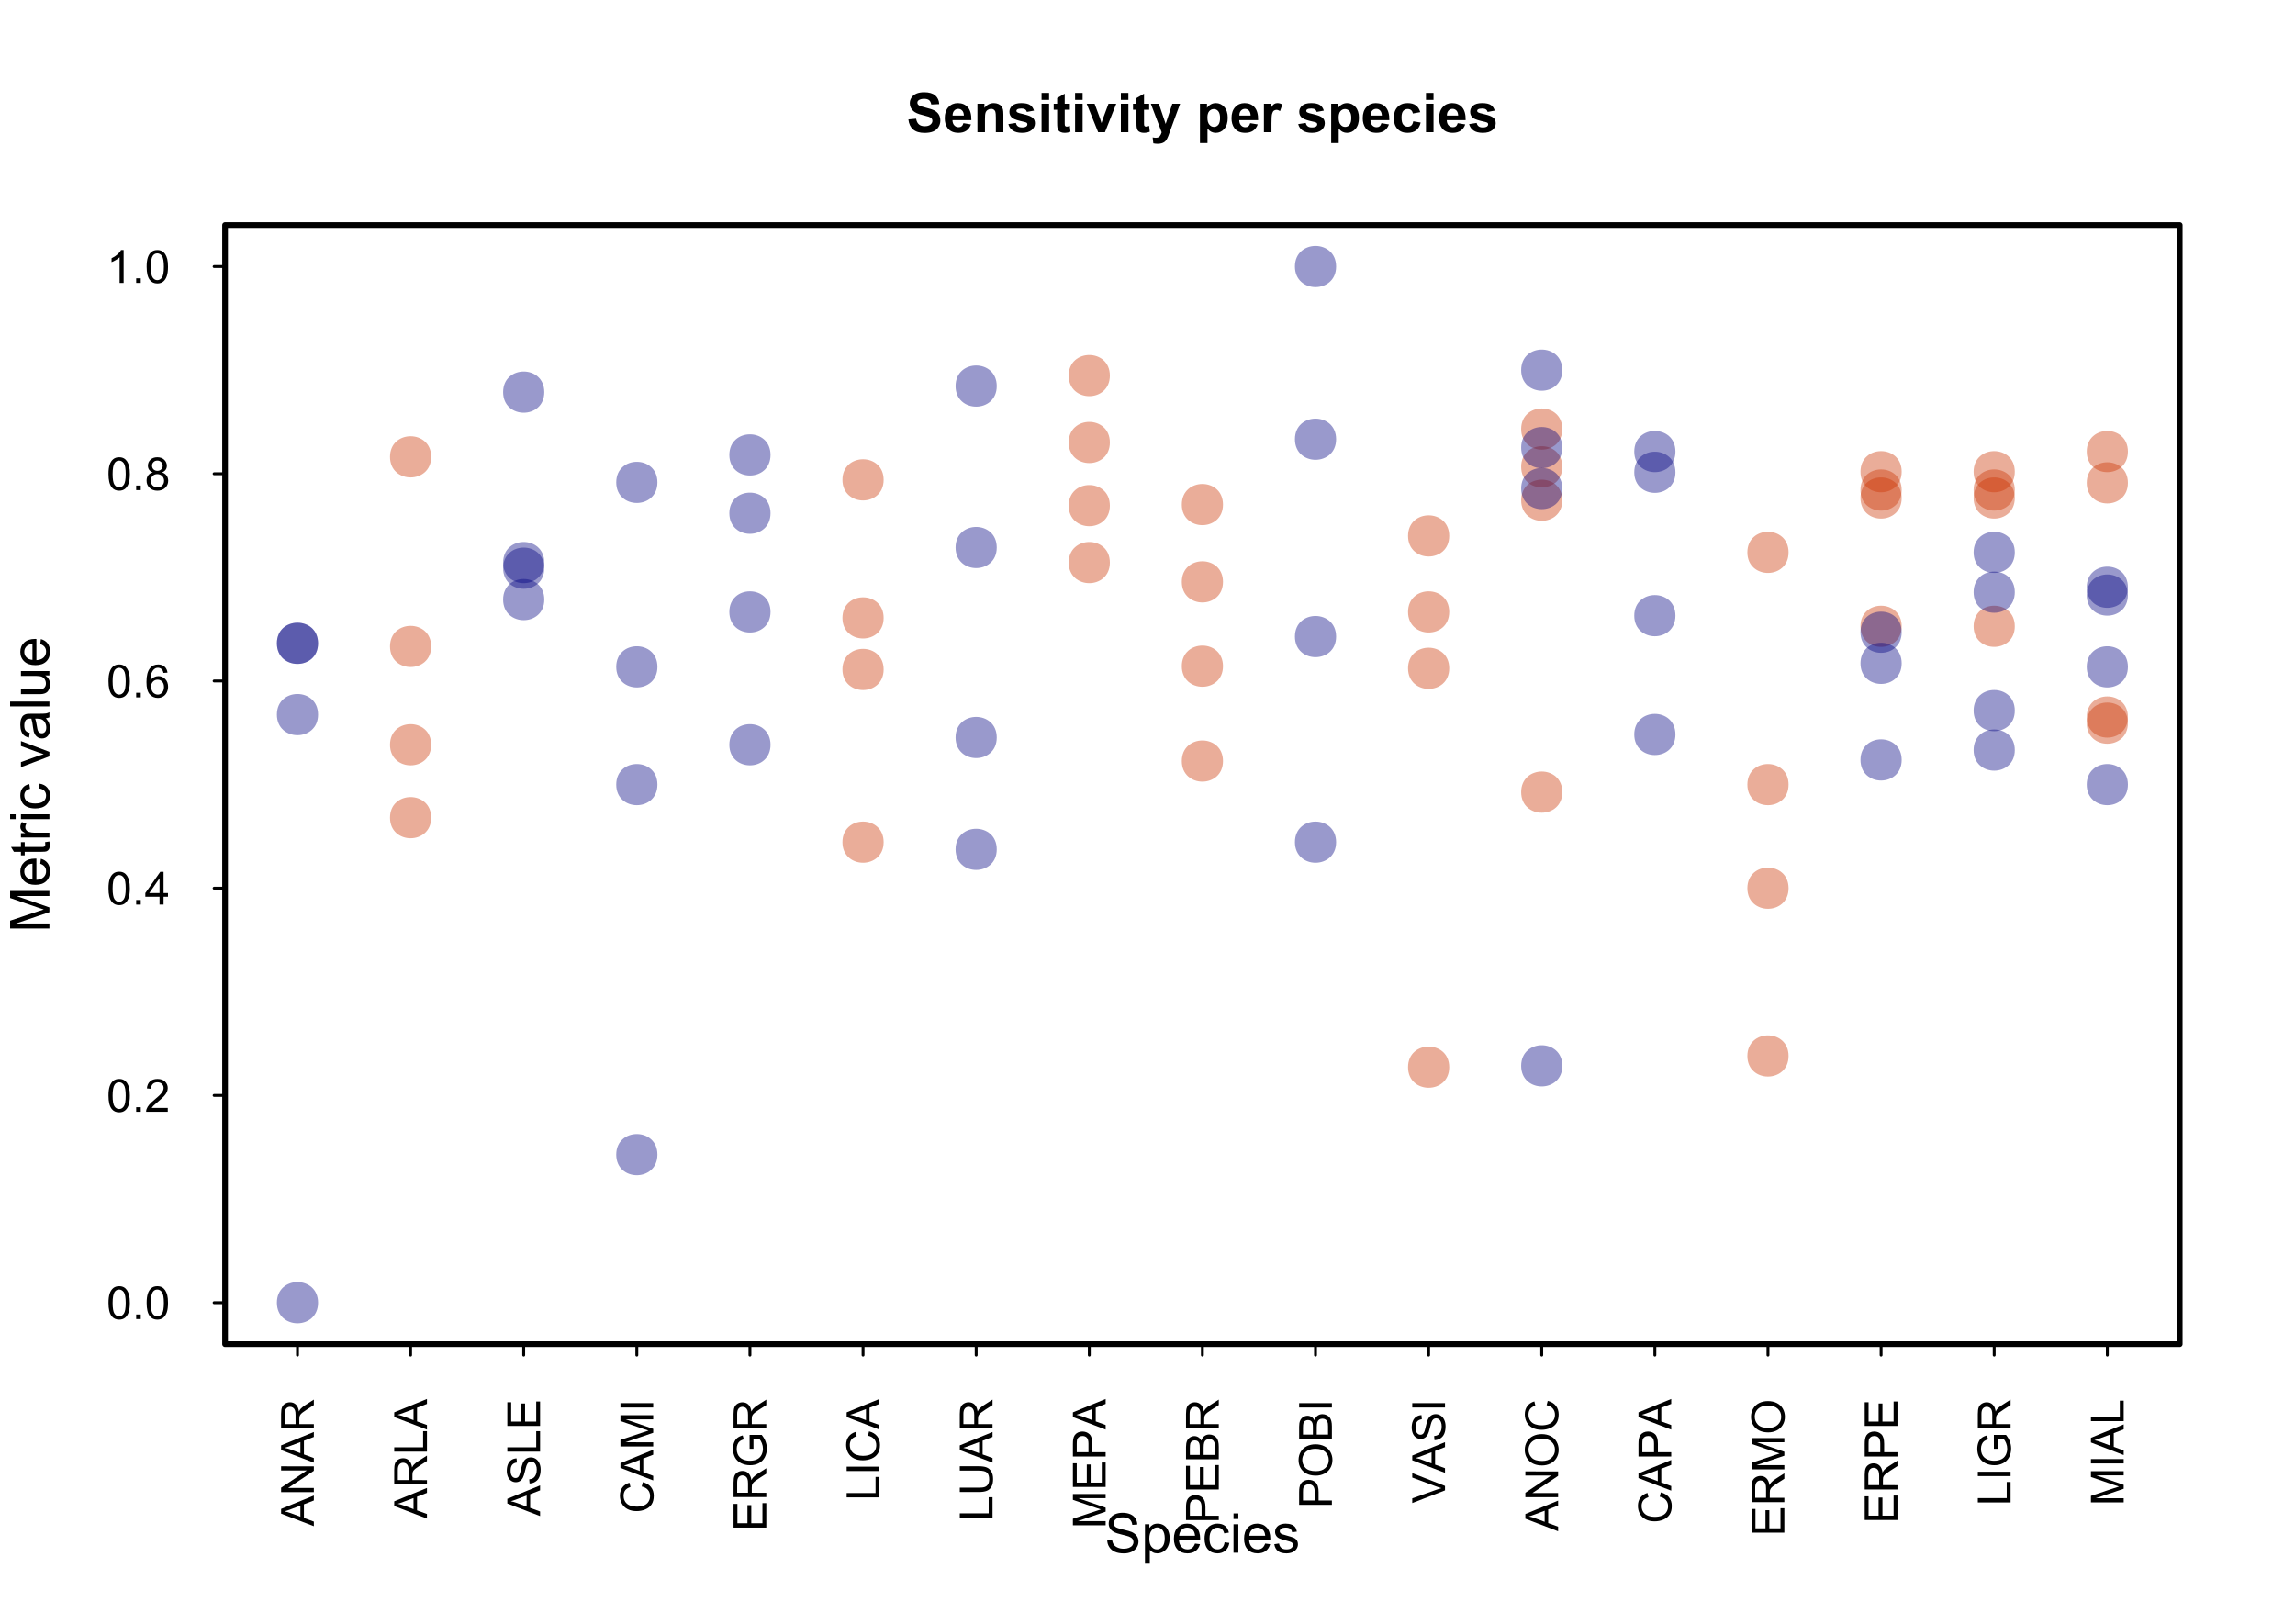 <?xml version="1.0" encoding="UTF-8"?>
<svg xmlns="http://www.w3.org/2000/svg" xmlns:xlink="http://www.w3.org/1999/xlink" width="602pt" height="426pt" viewBox="0 0 602 426" version="1.1">
<defs>
<g>
<symbol overflow="visible" id="glyph0-0">
<path style="stroke:none;" d="M 1.801 0 L 1.801 -9 L 9 -9 L 9 0 Z M 2.023 -0.227 L 8.773 -0.227 L 8.773 -8.773 L 2.023 -8.773 Z M 2.023 -0.227 "/>
</symbol>
<symbol overflow="visible" id="glyph0-1">
<path style="stroke:none;" d="M 0.52 -3.355 L 2.547 -3.551 C 2.664 -2.871 2.91 -2.371 3.285 -2.051 C 3.656 -1.73 4.16 -1.57 4.797 -1.574 C 5.465 -1.57 5.969 -1.711 6.309 -2 C 6.648 -2.281 6.82 -2.613 6.82 -2.996 C 6.82 -3.234 6.746 -3.441 6.605 -3.617 C 6.457 -3.785 6.207 -3.934 5.855 -4.062 C 5.609 -4.145 5.055 -4.297 4.191 -4.516 C 3.07 -4.789 2.289 -5.129 1.844 -5.535 C 1.207 -6.098 0.891 -6.789 0.895 -7.609 C 0.891 -8.129 1.039 -8.617 1.34 -9.078 C 1.633 -9.531 2.062 -9.883 2.625 -10.125 C 3.184 -10.363 3.859 -10.48 4.656 -10.484 C 5.945 -10.48 6.918 -10.199 7.574 -9.633 C 8.227 -9.062 8.57 -8.305 8.605 -7.363 L 6.523 -7.27 C 6.43 -7.797 6.238 -8.18 5.949 -8.414 C 5.652 -8.645 5.215 -8.758 4.633 -8.762 C 4.027 -8.758 3.555 -8.633 3.215 -8.387 C 2.992 -8.223 2.883 -8.012 2.883 -7.75 C 2.883 -7.504 2.984 -7.293 3.191 -7.121 C 3.453 -6.898 4.09 -6.672 5.105 -6.434 C 6.113 -6.191 6.863 -5.941 7.352 -5.691 C 7.832 -5.434 8.211 -5.086 8.488 -4.645 C 8.762 -4.199 8.898 -3.652 8.902 -3.004 C 8.898 -2.41 8.734 -1.855 8.41 -1.344 C 8.078 -0.824 7.613 -0.441 7.016 -0.191 C 6.414 0.059 5.668 0.18 4.773 0.184 C 3.469 0.18 2.469 -0.117 1.77 -0.719 C 1.07 -1.32 0.652 -2.199 0.52 -3.355 Z M 0.52 -3.355 "/>
</symbol>
<symbol overflow="visible" id="glyph0-2">
<path style="stroke:none;" d="M 5.359 -2.375 L 7.328 -2.047 C 7.07 -1.32 6.668 -0.773 6.125 -0.398 C 5.578 -0.023 4.898 0.164 4.078 0.168 C 2.777 0.164 1.816 -0.258 1.195 -1.105 C 0.703 -1.781 0.457 -2.637 0.457 -3.676 C 0.457 -4.91 0.777 -5.883 1.426 -6.586 C 2.07 -7.285 2.891 -7.633 3.883 -7.637 C 4.988 -7.633 5.863 -7.266 6.508 -6.535 C 7.148 -5.797 7.457 -4.676 7.434 -3.164 L 2.48 -3.164 C 2.492 -2.578 2.652 -2.121 2.961 -1.797 C 3.262 -1.469 3.641 -1.305 4.098 -1.309 C 4.402 -1.305 4.664 -1.391 4.879 -1.559 C 5.086 -1.727 5.246 -1.996 5.359 -2.375 Z M 5.469 -4.375 C 5.453 -4.941 5.309 -5.375 5.027 -5.676 C 4.746 -5.973 4.402 -6.121 4 -6.125 C 3.566 -6.121 3.211 -5.965 2.934 -5.652 C 2.648 -5.336 2.508 -4.91 2.516 -4.375 Z M 5.469 -4.375 "/>
</symbol>
<symbol overflow="visible" id="glyph0-3">
<path style="stroke:none;" d="M 7.824 0 L 5.852 0 L 5.852 -3.812 C 5.848 -4.613 5.805 -5.133 5.723 -5.375 C 5.637 -5.609 5.5 -5.793 5.312 -5.926 C 5.121 -6.055 4.891 -6.121 4.625 -6.125 C 4.281 -6.121 3.977 -6.027 3.703 -5.844 C 3.43 -5.652 3.242 -5.406 3.145 -5.098 C 3.043 -4.785 2.992 -4.211 2.996 -3.383 L 2.996 0 L 1.02 0 L 1.02 -7.469 L 2.855 -7.469 L 2.855 -6.371 C 3.504 -7.211 4.324 -7.633 5.316 -7.637 C 5.746 -7.633 6.145 -7.555 6.508 -7.398 C 6.867 -7.238 7.141 -7.039 7.328 -6.797 C 7.512 -6.555 7.641 -6.277 7.715 -5.969 C 7.785 -5.656 7.82 -5.215 7.824 -4.641 Z M 7.824 0 "/>
</symbol>
<symbol overflow="visible" id="glyph0-4">
<path style="stroke:none;" d="M 0.336 -2.129 L 2.32 -2.434 C 2.402 -2.043 2.57 -1.75 2.832 -1.555 C 3.086 -1.352 3.449 -1.254 3.918 -1.258 C 4.426 -1.254 4.809 -1.348 5.07 -1.539 C 5.238 -1.668 5.324 -1.844 5.328 -2.066 C 5.324 -2.215 5.277 -2.34 5.188 -2.441 C 5.086 -2.531 4.867 -2.617 4.527 -2.699 C 2.93 -3.047 1.918 -3.367 1.496 -3.664 C 0.902 -4.062 0.609 -4.625 0.613 -5.344 C 0.609 -5.988 0.863 -6.531 1.379 -6.973 C 1.887 -7.414 2.68 -7.633 3.754 -7.637 C 4.773 -7.633 5.531 -7.469 6.031 -7.137 C 6.523 -6.801 6.867 -6.309 7.059 -5.66 L 5.195 -5.316 C 5.113 -5.602 4.961 -5.824 4.742 -5.98 C 4.516 -6.133 4.199 -6.211 3.789 -6.215 C 3.266 -6.211 2.895 -6.137 2.672 -5.996 C 2.52 -5.891 2.441 -5.758 2.445 -5.598 C 2.441 -5.453 2.508 -5.336 2.645 -5.238 C 2.816 -5.105 3.434 -4.918 4.488 -4.684 C 5.539 -4.441 6.273 -4.148 6.695 -3.805 C 7.105 -3.449 7.312 -2.961 7.312 -2.336 C 7.312 -1.648 7.023 -1.059 6.453 -0.57 C 5.879 -0.078 5.035 0.164 3.918 0.168 C 2.898 0.164 2.094 -0.039 1.5 -0.449 C 0.906 -0.859 0.516 -1.418 0.336 -2.129 Z M 0.336 -2.129 "/>
</symbol>
<symbol overflow="visible" id="glyph0-5">
<path style="stroke:none;" d="M 1.035 -8.48 L 1.035 -10.309 L 3.008 -10.309 L 3.008 -8.48 Z M 1.035 0 L 1.035 -7.469 L 3.008 -7.469 L 3.008 0 Z M 1.035 0 "/>
</symbol>
<symbol overflow="visible" id="glyph0-6">
<path style="stroke:none;" d="M 4.457 -7.469 L 4.457 -5.891 L 3.109 -5.891 L 3.109 -2.883 C 3.105 -2.273 3.117 -1.918 3.145 -1.816 C 3.168 -1.715 3.227 -1.629 3.32 -1.566 C 3.41 -1.496 3.523 -1.465 3.656 -1.469 C 3.836 -1.465 4.098 -1.527 4.449 -1.66 L 4.621 -0.125 C 4.156 0.07 3.637 0.164 3.059 0.168 C 2.699 0.164 2.375 0.105 2.094 -0.012 C 1.805 -0.129 1.598 -0.281 1.465 -0.473 C 1.332 -0.66 1.238 -0.918 1.188 -1.246 C 1.145 -1.473 1.125 -1.938 1.125 -2.637 L 1.125 -5.891 L 0.219 -5.891 L 0.219 -7.469 L 1.125 -7.469 L 1.125 -8.949 L 3.109 -10.105 L 3.109 -7.469 Z M 4.457 -7.469 "/>
</symbol>
<symbol overflow="visible" id="glyph0-7">
<path style="stroke:none;" d="M 3.086 0 L 0.078 -7.469 L 2.152 -7.469 L 3.559 -3.656 L 3.965 -2.383 C 4.07 -2.703 4.137 -2.918 4.168 -3.023 C 4.23 -3.234 4.301 -3.445 4.379 -3.656 L 5.801 -7.469 L 7.832 -7.469 L 4.867 0 Z M 3.086 0 "/>
</symbol>
<symbol overflow="visible" id="glyph0-8">
<path style="stroke:none;" d="M 0.098 -7.469 L 2.199 -7.469 L 3.988 -2.164 L 5.73 -7.469 L 7.777 -7.469 L 5.141 -0.281 L 4.668 1.02 C 4.492 1.453 4.328 1.785 4.172 2.016 C 4.016 2.246 3.832 2.434 3.629 2.578 C 3.422 2.719 3.172 2.828 2.879 2.91 C 2.578 2.988 2.242 3.027 1.871 3.031 C 1.488 3.027 1.117 2.988 0.754 2.91 L 0.578 1.363 C 0.883 1.422 1.16 1.453 1.414 1.457 C 1.867 1.453 2.207 1.316 2.43 1.051 C 2.648 0.777 2.816 0.434 2.938 0.02 Z M 0.098 -7.469 "/>
</symbol>
<symbol overflow="visible" id="glyph0-9">
<path style="stroke:none;" d=""/>
</symbol>
<symbol overflow="visible" id="glyph0-10">
<path style="stroke:none;" d="M 0.977 -7.469 L 2.82 -7.469 L 2.82 -6.371 C 3.055 -6.742 3.379 -7.047 3.789 -7.285 C 4.195 -7.516 4.648 -7.633 5.148 -7.637 C 6.012 -7.633 6.746 -7.293 7.355 -6.617 C 7.957 -5.934 8.262 -4.988 8.262 -3.777 C 8.262 -2.527 7.957 -1.559 7.348 -0.867 C 6.738 -0.18 6 0.164 5.133 0.168 C 4.719 0.164 4.344 0.086 4.012 -0.078 C 3.672 -0.238 3.32 -0.52 2.953 -0.922 L 2.953 2.84 L 0.977 2.84 Z M 2.934 -3.859 C 2.93 -3.02 3.094 -2.398 3.43 -2 C 3.758 -1.594 4.164 -1.395 4.648 -1.398 C 5.102 -1.395 5.484 -1.578 5.793 -1.949 C 6.094 -2.316 6.246 -2.922 6.25 -3.762 C 6.246 -4.543 6.09 -5.121 5.777 -5.504 C 5.465 -5.879 5.074 -6.07 4.613 -6.074 C 4.125 -6.07 3.727 -5.883 3.41 -5.516 C 3.09 -5.141 2.93 -4.59 2.934 -3.859 Z M 2.934 -3.859 "/>
</symbol>
<symbol overflow="visible" id="glyph0-11">
<path style="stroke:none;" d="M 2.926 0 L 0.949 0 L 0.949 -7.469 L 2.785 -7.469 L 2.785 -6.406 C 3.094 -6.902 3.375 -7.234 3.629 -7.395 C 3.879 -7.555 4.164 -7.633 4.484 -7.637 C 4.93 -7.633 5.363 -7.508 5.785 -7.262 L 5.176 -5.539 C 4.84 -5.75 4.531 -5.859 4.246 -5.863 C 3.969 -5.859 3.734 -5.781 3.543 -5.633 C 3.348 -5.477 3.195 -5.203 3.09 -4.809 C 2.977 -4.406 2.922 -3.57 2.926 -2.305 Z M 2.926 0 "/>
</symbol>
<symbol overflow="visible" id="glyph0-12">
<path style="stroke:none;" d="M 7.543 -5.258 L 5.598 -4.906 C 5.527 -5.293 5.379 -5.586 5.148 -5.785 C 4.914 -5.98 4.613 -6.082 4.246 -6.082 C 3.75 -6.082 3.355 -5.91 3.066 -5.57 C 2.77 -5.23 2.625 -4.664 2.629 -3.867 C 2.625 -2.98 2.773 -2.352 3.074 -1.988 C 3.371 -1.621 3.77 -1.441 4.273 -1.441 C 4.645 -1.441 4.953 -1.547 5.195 -1.762 C 5.434 -1.973 5.602 -2.34 5.703 -2.863 L 7.645 -2.531 C 7.438 -1.641 7.051 -0.965 6.48 -0.512 C 5.91 -0.059 5.145 0.164 4.184 0.168 C 3.09 0.164 2.219 -0.176 1.57 -0.863 C 0.922 -1.551 0.598 -2.508 0.598 -3.727 C 0.598 -4.957 0.922 -5.914 1.574 -6.605 C 2.223 -7.289 3.105 -7.633 4.219 -7.637 C 5.125 -7.633 5.848 -7.438 6.387 -7.047 C 6.922 -6.652 7.305 -6.055 7.543 -5.258 Z M 7.543 -5.258 "/>
</symbol>
<symbol overflow="visible" id="glyph1-0">
<path style="stroke:none;" d="M 1.801 0 L 1.801 -9 L 9 -9 L 9 0 Z M 2.023 -0.227 L 8.773 -0.227 L 8.773 -8.773 L 2.023 -8.773 Z M 2.023 -0.227 "/>
</symbol>
<symbol overflow="visible" id="glyph1-1">
<path style="stroke:none;" d="M 0.648 -3.312 L 1.934 -3.426 C 1.992 -2.906 2.133 -2.484 2.355 -2.156 C 2.578 -1.824 2.922 -1.555 3.395 -1.352 C 3.859 -1.145 4.387 -1.043 4.977 -1.047 C 5.492 -1.043 5.953 -1.121 6.355 -1.277 C 6.75 -1.434 7.047 -1.645 7.246 -1.914 C 7.438 -2.184 7.535 -2.477 7.539 -2.797 C 7.535 -3.117 7.441 -3.402 7.258 -3.645 C 7.066 -3.887 6.758 -4.09 6.328 -4.254 C 6.051 -4.359 5.438 -4.523 4.492 -4.754 C 3.543 -4.98 2.879 -5.195 2.504 -5.398 C 2.008 -5.652 1.641 -5.973 1.402 -6.359 C 1.156 -6.738 1.035 -7.168 1.039 -7.645 C 1.035 -8.16 1.184 -8.645 1.48 -9.102 C 1.773 -9.551 2.207 -9.895 2.777 -10.133 C 3.344 -10.363 3.973 -10.48 4.668 -10.484 C 5.43 -10.48 6.105 -10.359 6.691 -10.113 C 7.273 -9.867 7.719 -9.504 8.035 -9.027 C 8.348 -8.547 8.52 -8.004 8.543 -7.402 L 7.234 -7.305 C 7.16 -7.953 6.922 -8.445 6.52 -8.781 C 6.113 -9.113 5.516 -9.281 4.727 -9.281 C 3.898 -9.281 3.297 -9.129 2.922 -8.828 C 2.543 -8.523 2.355 -8.16 2.355 -7.734 C 2.355 -7.363 2.488 -7.059 2.758 -6.82 C 3.016 -6.578 3.699 -6.332 4.812 -6.086 C 5.918 -5.832 6.68 -5.613 7.094 -5.43 C 7.691 -5.148 8.133 -4.797 8.422 -4.375 C 8.703 -3.949 8.848 -3.461 8.852 -2.91 C 8.848 -2.359 8.691 -1.844 8.379 -1.359 C 8.066 -0.875 7.613 -0.496 7.027 -0.227 C 6.434 0.043 5.773 0.176 5.043 0.176 C 4.105 0.176 3.324 0.043 2.695 -0.23 C 2.062 -0.5 1.566 -0.91 1.211 -1.457 C 0.852 -2 0.664 -2.617 0.648 -3.312 Z M 0.648 -3.312 "/>
</symbol>
<symbol overflow="visible" id="glyph1-2">
<path style="stroke:none;" d="M 0.949 2.863 L 0.949 -7.469 L 2.102 -7.469 L 2.102 -6.496 C 2.371 -6.875 2.68 -7.16 3.023 -7.352 C 3.363 -7.539 3.777 -7.633 4.27 -7.637 C 4.902 -7.633 5.465 -7.469 5.953 -7.145 C 6.441 -6.812 6.809 -6.352 7.059 -5.754 C 7.305 -5.156 7.43 -4.5 7.434 -3.789 C 7.43 -3.023 7.293 -2.336 7.02 -1.727 C 6.746 -1.113 6.348 -0.645 5.824 -0.32 C 5.301 0.004 4.75 0.164 4.176 0.168 C 3.75 0.164 3.371 0.078 3.039 -0.098 C 2.703 -0.273 2.43 -0.5 2.215 -0.773 L 2.215 2.863 Z M 2.094 -3.691 C 2.09 -2.73 2.285 -2.02 2.676 -1.559 C 3.062 -1.098 3.535 -0.867 4.094 -0.871 C 4.652 -0.867 5.133 -1.105 5.535 -1.586 C 5.934 -2.059 6.133 -2.797 6.137 -3.797 C 6.133 -4.746 5.938 -5.457 5.551 -5.934 C 5.156 -6.406 4.691 -6.645 4.148 -6.645 C 3.609 -6.645 3.129 -6.391 2.715 -5.887 C 2.297 -5.383 2.09 -4.652 2.094 -3.691 Z M 2.094 -3.691 "/>
</symbol>
<symbol overflow="visible" id="glyph1-3">
<path style="stroke:none;" d="M 6.062 -2.406 L 7.367 -2.242 C 7.156 -1.477 6.777 -0.883 6.223 -0.465 C 5.664 -0.043 4.949 0.164 4.086 0.168 C 2.988 0.164 2.121 -0.168 1.484 -0.84 C 0.844 -1.508 0.527 -2.453 0.527 -3.672 C 0.527 -4.926 0.848 -5.898 1.496 -6.594 C 2.141 -7.285 2.98 -7.633 4.016 -7.637 C 5.008 -7.633 5.824 -7.293 6.461 -6.617 C 7.09 -5.934 7.406 -4.977 7.41 -3.746 C 7.406 -3.668 7.402 -3.559 7.402 -3.41 L 1.836 -3.41 C 1.879 -2.59 2.113 -1.961 2.531 -1.523 C 2.945 -1.086 3.465 -0.867 4.094 -0.871 C 4.555 -0.867 4.949 -0.988 5.281 -1.234 C 5.605 -1.477 5.867 -1.867 6.062 -2.406 Z M 1.906 -4.449 L 6.074 -4.449 C 6.016 -5.074 5.855 -5.547 5.598 -5.863 C 5.191 -6.348 4.668 -6.59 4.027 -6.594 C 3.441 -6.59 2.953 -6.398 2.562 -6.012 C 2.164 -5.621 1.945 -5.098 1.906 -4.449 Z M 1.906 -4.449 "/>
</symbol>
<symbol overflow="visible" id="glyph1-4">
<path style="stroke:none;" d="M 5.82 -2.734 L 7.066 -2.574 C 6.93 -1.711 6.582 -1.039 6.023 -0.559 C 5.461 -0.074 4.77 0.164 3.957 0.168 C 2.934 0.164 2.113 -0.168 1.492 -0.832 C 0.871 -1.5 0.562 -2.457 0.562 -3.707 C 0.562 -4.508 0.695 -5.211 0.961 -5.82 C 1.227 -6.422 1.633 -6.879 2.184 -7.184 C 2.727 -7.484 3.32 -7.633 3.965 -7.637 C 4.773 -7.633 5.438 -7.43 5.957 -7.02 C 6.469 -6.609 6.797 -6.027 6.945 -5.273 L 5.715 -5.082 C 5.594 -5.582 5.387 -5.961 5.094 -6.215 C 4.793 -6.465 4.434 -6.59 4.016 -6.594 C 3.375 -6.59 2.859 -6.363 2.461 -5.906 C 2.062 -5.449 1.863 -4.727 1.863 -3.742 C 1.863 -2.734 2.055 -2.004 2.438 -1.551 C 2.82 -1.094 3.32 -0.867 3.945 -0.871 C 4.438 -0.867 4.852 -1.02 5.188 -1.328 C 5.516 -1.629 5.727 -2.098 5.82 -2.734 Z M 5.82 -2.734 "/>
</symbol>
<symbol overflow="visible" id="glyph1-5">
<path style="stroke:none;" d="M 0.957 -8.852 L 0.957 -10.309 L 2.223 -10.309 L 2.223 -8.852 Z M 0.957 0 L 0.957 -7.469 L 2.223 -7.469 L 2.223 0 Z M 0.957 0 "/>
</symbol>
<symbol overflow="visible" id="glyph1-6">
<path style="stroke:none;" d="M 0.441 -2.23 L 1.695 -2.426 C 1.762 -1.922 1.957 -1.535 2.281 -1.27 C 2.598 -1 3.047 -0.867 3.629 -0.871 C 4.207 -0.867 4.641 -0.984 4.922 -1.227 C 5.203 -1.461 5.344 -1.738 5.344 -2.059 C 5.344 -2.34 5.219 -2.566 4.973 -2.734 C 4.797 -2.844 4.363 -2.988 3.676 -3.164 C 2.746 -3.398 2.105 -3.598 1.746 -3.77 C 1.387 -3.938 1.113 -4.176 0.93 -4.48 C 0.742 -4.781 0.648 -5.117 0.652 -5.484 C 0.648 -5.816 0.727 -6.125 0.879 -6.41 C 1.031 -6.691 1.238 -6.926 1.504 -7.117 C 1.699 -7.258 1.969 -7.379 2.309 -7.484 C 2.648 -7.582 3.012 -7.633 3.402 -7.637 C 3.984 -7.633 4.5 -7.551 4.945 -7.383 C 5.387 -7.211 5.711 -6.98 5.926 -6.695 C 6.133 -6.406 6.281 -6.02 6.363 -5.539 L 5.125 -5.371 C 5.066 -5.754 4.902 -6.055 4.637 -6.27 C 4.363 -6.484 3.984 -6.59 3.496 -6.594 C 2.91 -6.59 2.496 -6.496 2.25 -6.305 C 2 -6.113 1.875 -5.887 1.879 -5.633 C 1.875 -5.465 1.926 -5.316 2.031 -5.188 C 2.133 -5.047 2.293 -4.938 2.516 -4.852 C 2.641 -4.805 3.016 -4.695 3.637 -4.527 C 4.527 -4.285 5.152 -4.09 5.508 -3.938 C 5.859 -3.785 6.137 -3.562 6.34 -3.273 C 6.543 -2.98 6.645 -2.621 6.645 -2.195 C 6.645 -1.77 6.52 -1.371 6.273 -1 C 6.027 -0.625 5.672 -0.336 5.211 -0.137 C 4.742 0.066 4.219 0.164 3.637 0.168 C 2.664 0.164 1.922 -0.035 1.414 -0.434 C 0.902 -0.836 0.578 -1.434 0.441 -2.23 Z M 0.441 -2.23 "/>
</symbol>
<symbol overflow="visible" id="glyph2-0">
<path style="stroke:none;" d="M 0 -1.801 L -9 -1.801 L -9 -9 L 0 -9 Z M -0.227 -2.023 L -0.227 -8.773 L -8.773 -8.773 L -8.773 -2.023 Z M -0.227 -2.023 "/>
</symbol>
<symbol overflow="visible" id="glyph2-1">
<path style="stroke:none;" d="M 0 -1.07 L -10.309 -1.07 L -10.309 -3.121 L -3.008 -5.562 C -2.324 -5.781 -1.816 -5.945 -1.484 -6.055 C -1.855 -6.168 -2.406 -6.352 -3.137 -6.602 L -10.309 -9.07 L -10.309 -10.906 L 0 -10.906 L 0 -9.59 L -8.629 -9.59 L 0 -6.594 L 0 -5.363 L -8.773 -2.383 L 0 -2.383 Z M 0 -1.07 "/>
</symbol>
<symbol overflow="visible" id="glyph2-2">
<path style="stroke:none;" d="M -2.406 -6.062 L -2.242 -7.367 C -1.477 -7.156 -0.883 -6.777 -0.465 -6.223 C -0.043 -5.664 0.164 -4.949 0.168 -4.086 C 0.164 -2.988 -0.168 -2.121 -0.84 -1.484 C -1.508 -0.844 -2.453 -0.527 -3.672 -0.527 C -4.926 -0.527 -5.898 -0.848 -6.594 -1.496 C -7.285 -2.141 -7.633 -2.98 -7.637 -4.016 C -7.633 -5.008 -7.293 -5.824 -6.617 -6.461 C -5.934 -7.09 -4.977 -7.406 -3.746 -7.41 C -3.668 -7.406 -3.559 -7.402 -3.41 -7.402 L -3.41 -1.836 C -2.59 -1.879 -1.961 -2.113 -1.523 -2.531 C -1.086 -2.945 -0.867 -3.465 -0.871 -4.094 C -0.867 -4.555 -0.988 -4.949 -1.234 -5.281 C -1.477 -5.605 -1.867 -5.867 -2.406 -6.062 Z M -4.449 -1.906 L -4.449 -6.074 C -5.074 -6.016 -5.547 -5.855 -5.863 -5.598 C -6.348 -5.191 -6.59 -4.668 -6.594 -4.027 C -6.59 -3.441 -6.398 -2.953 -6.012 -2.562 C -5.621 -2.164 -5.098 -1.945 -4.449 -1.906 Z M -4.449 -1.906 "/>
</symbol>
<symbol overflow="visible" id="glyph2-3">
<path style="stroke:none;" d="M -1.133 -3.711 L -0.016 -3.895 C 0.059 -3.535 0.094 -3.215 0.098 -2.938 C 0.094 -2.477 0.023 -2.121 -0.117 -1.871 C -0.262 -1.613 -0.453 -1.438 -0.691 -1.336 C -0.926 -1.23 -1.422 -1.176 -2.188 -1.18 L -6.484 -1.18 L -6.484 -0.254 L -7.469 -0.254 L -7.469 -1.18 L -9.316 -1.18 L -10.074 -2.441 L -7.469 -2.441 L -7.469 -3.711 L -6.484 -3.711 L -6.484 -2.441 L -2.117 -2.441 C -1.75 -2.438 -1.52 -2.461 -1.418 -2.508 C -1.316 -2.551 -1.234 -2.621 -1.172 -2.723 C -1.109 -2.82 -1.078 -2.965 -1.082 -3.156 C -1.078 -3.293 -1.094 -3.477 -1.133 -3.711 Z M -1.133 -3.711 "/>
</symbol>
<symbol overflow="visible" id="glyph2-4">
<path style="stroke:none;" d="M 0 -0.934 L -7.469 -0.934 L -7.469 -2.074 L -6.336 -2.074 C -6.859 -2.363 -7.211 -2.629 -7.383 -2.879 C -7.551 -3.121 -7.633 -3.395 -7.637 -3.691 C -7.633 -4.117 -7.496 -4.551 -7.227 -4.992 L -6.055 -4.555 C -6.234 -4.242 -6.328 -3.934 -6.328 -3.629 C -6.328 -3.348 -6.242 -3.102 -6.078 -2.883 C -5.906 -2.66 -5.676 -2.5 -5.387 -2.41 C -4.934 -2.266 -4.441 -2.195 -3.91 -2.199 L 0 -2.199 Z M 0 -0.934 "/>
</symbol>
<symbol overflow="visible" id="glyph2-5">
<path style="stroke:none;" d="M -8.852 -0.957 L -10.309 -0.957 L -10.309 -2.223 L -8.852 -2.223 Z M 0 -0.957 L -7.469 -0.957 L -7.469 -2.223 L 0 -2.223 Z M 0 -0.957 "/>
</symbol>
<symbol overflow="visible" id="glyph2-6">
<path style="stroke:none;" d="M -2.734 -5.82 L -2.574 -7.066 C -1.711 -6.93 -1.039 -6.582 -0.559 -6.023 C -0.074 -5.461 0.164 -4.77 0.168 -3.957 C 0.164 -2.934 -0.168 -2.113 -0.832 -1.492 C -1.5 -0.871 -2.457 -0.562 -3.707 -0.562 C -4.508 -0.562 -5.211 -0.695 -5.82 -0.961 C -6.422 -1.227 -6.879 -1.633 -7.184 -2.184 C -7.484 -2.727 -7.633 -3.32 -7.637 -3.965 C -7.633 -4.773 -7.43 -5.438 -7.02 -5.957 C -6.609 -6.469 -6.027 -6.797 -5.273 -6.945 L -5.082 -5.715 C -5.582 -5.594 -5.961 -5.387 -6.215 -5.094 C -6.465 -4.793 -6.59 -4.434 -6.594 -4.016 C -6.59 -3.375 -6.363 -2.859 -5.906 -2.461 C -5.449 -2.062 -4.727 -1.863 -3.742 -1.863 C -2.734 -1.863 -2.004 -2.055 -1.551 -2.438 C -1.094 -2.82 -0.867 -3.32 -0.871 -3.945 C -0.867 -4.438 -1.02 -4.852 -1.328 -5.188 C -1.629 -5.516 -2.098 -5.727 -2.734 -5.82 Z M -2.734 -5.82 "/>
</symbol>
<symbol overflow="visible" id="glyph2-7">
<path style="stroke:none;" d=""/>
</symbol>
<symbol overflow="visible" id="glyph2-8">
<path style="stroke:none;" d="M 0 -3.023 L -7.469 -0.184 L -7.469 -1.52 L -2.996 -3.121 C -2.508 -3.293 -2.008 -3.453 -1.492 -3.602 C -1.883 -3.711 -2.355 -3.867 -2.91 -4.07 L -7.469 -5.73 L -7.469 -7.031 L 0 -4.203 Z M 0 -3.023 "/>
</symbol>
<symbol overflow="visible" id="glyph2-9">
<path style="stroke:none;" d="M -0.922 -5.82 C -0.52 -5.348 -0.238 -4.898 -0.078 -4.465 C 0.086 -4.031 0.164 -3.566 0.168 -3.074 C 0.164 -2.25 -0.035 -1.617 -0.434 -1.18 C -0.832 -0.734 -1.344 -0.516 -1.969 -0.52 C -2.332 -0.516 -2.664 -0.598 -2.969 -0.77 C -3.27 -0.934 -3.512 -1.152 -3.699 -1.422 C -3.879 -1.691 -4.02 -1.996 -4.113 -2.336 C -4.176 -2.582 -4.238 -2.957 -4.305 -3.461 C -4.422 -4.48 -4.566 -5.23 -4.738 -5.715 C -4.91 -5.715 -5.02 -5.719 -5.07 -5.723 C -5.582 -5.719 -5.945 -5.598 -6.16 -5.363 C -6.441 -5.035 -6.586 -4.555 -6.59 -3.922 C -6.586 -3.324 -6.48 -2.887 -6.273 -2.605 C -6.062 -2.32 -5.695 -2.109 -5.168 -1.977 L -5.336 -0.738 C -5.863 -0.848 -6.293 -1.031 -6.621 -1.293 C -6.945 -1.547 -7.195 -1.918 -7.371 -2.41 C -7.547 -2.895 -7.633 -3.461 -7.637 -4.105 C -7.633 -4.742 -7.559 -5.262 -7.41 -5.66 C -7.258 -6.059 -7.07 -6.352 -6.844 -6.539 C -6.617 -6.727 -6.328 -6.855 -5.984 -6.934 C -5.766 -6.973 -5.379 -6.996 -4.816 -6.996 L -3.129 -6.996 C -1.949 -6.996 -1.203 -7.02 -0.895 -7.074 C -0.582 -7.125 -0.285 -7.234 0 -7.398 L 0 -6.074 C -0.262 -5.941 -0.566 -5.855 -0.922 -5.82 Z M -3.746 -5.715 C -3.555 -5.254 -3.398 -4.566 -3.27 -3.648 C -3.191 -3.125 -3.105 -2.758 -3.016 -2.543 C -2.918 -2.328 -2.781 -2.16 -2.605 -2.047 C -2.422 -1.926 -2.223 -1.867 -2.004 -1.871 C -1.664 -1.867 -1.383 -1.996 -1.16 -2.254 C -0.934 -2.508 -0.82 -2.883 -0.824 -3.375 C -0.82 -3.859 -0.926 -4.293 -1.141 -4.676 C -1.352 -5.055 -1.645 -5.332 -2.02 -5.512 C -2.301 -5.645 -2.723 -5.711 -3.285 -5.715 Z M -3.746 -5.715 "/>
</symbol>
<symbol overflow="visible" id="glyph2-10">
<path style="stroke:none;" d="M 0 -0.922 L -10.309 -0.922 L -10.309 -2.188 L 0 -2.188 Z M 0 -0.922 "/>
</symbol>
<symbol overflow="visible" id="glyph2-11">
<path style="stroke:none;" d="M 0 -5.844 L -1.098 -5.844 C -0.254 -5.258 0.164 -4.469 0.168 -3.473 C 0.164 -3.031 0.082 -2.621 -0.082 -2.238 C -0.25 -1.855 -0.461 -1.57 -0.719 -1.387 C -0.973 -1.199 -1.285 -1.07 -1.66 -1 C -1.902 -0.945 -2.297 -0.918 -2.84 -0.922 L -7.469 -0.922 L -7.469 -2.188 L -3.324 -2.188 C -2.66 -2.184 -2.215 -2.211 -1.988 -2.266 C -1.652 -2.34 -1.395 -2.508 -1.207 -2.77 C -1.016 -3.023 -0.918 -3.344 -0.922 -3.727 C -0.918 -4.105 -1.016 -4.461 -1.211 -4.793 C -1.402 -5.125 -1.668 -5.359 -2.008 -5.5 C -2.34 -5.637 -2.824 -5.707 -3.465 -5.711 L -7.469 -5.711 L -7.469 -6.977 L 0 -6.977 Z M 0 -5.844 "/>
</symbol>
<symbol overflow="visible" id="glyph3-0">
<path style="stroke:none;" d="M 0 -1.5 L -7.5 -1.5 L -7.5 -7.5 L 0 -7.5 Z M -0.188 -1.688 L -0.188 -7.312 L -7.312 -7.312 L -7.312 -1.688 Z M -0.188 -1.688 "/>
</symbol>
<symbol overflow="visible" id="glyph3-1">
<path style="stroke:none;" d="M 0 0.016 L -8.59 -3.281 L -8.59 -4.508 L 0 -8.023 L 0 -6.727 L -2.602 -5.727 L -2.602 -2.133 L 0 -1.188 Z M -3.527 -2.461 L -3.527 -5.375 L -5.906 -4.477 C -6.629 -4.203 -7.223 -4 -7.688 -3.867 C -7.133 -3.758 -6.586 -3.602 -6.047 -3.406 Z M -3.527 -2.461 "/>
</symbol>
<symbol overflow="visible" id="glyph3-2">
<path style="stroke:none;" d="M 0 -0.914 L -8.59 -0.914 L -8.59 -2.082 L -1.844 -6.594 L -8.59 -6.594 L -8.59 -7.684 L 0 -7.68 L 0 -6.516 L -6.75 -2.004 L 0 -2.004 Z M 0 -0.914 "/>
</symbol>
<symbol overflow="visible" id="glyph3-3">
<path style="stroke:none;" d="M 0 -0.945 L -8.59 -0.945 L -8.59 -4.754 C -8.59 -5.516 -8.512 -6.098 -8.355 -6.5 C -8.199 -6.895 -7.926 -7.215 -7.539 -7.453 C -7.145 -7.691 -6.715 -7.809 -6.246 -7.812 C -5.637 -7.809 -5.121 -7.613 -4.703 -7.219 C -4.285 -6.82 -4.02 -6.211 -3.906 -5.391 C -3.762 -5.691 -3.621 -5.918 -3.48 -6.078 C -3.176 -6.406 -2.793 -6.723 -2.336 -7.02 L 0 -8.516 L 0 -7.086 L -1.785 -5.945 C -2.297 -5.613 -2.691 -5.34 -2.969 -5.125 C -3.238 -4.91 -3.43 -4.719 -3.543 -4.551 C -3.648 -4.379 -3.727 -4.207 -3.773 -4.031 C -3.797 -3.902 -3.809 -3.691 -3.812 -3.398 L -3.812 -2.082 L 0 -2.078 Z M -4.797 -2.082 L -4.797 -4.523 C -4.793 -5.043 -4.848 -5.449 -4.957 -5.742 C -5.066 -6.031 -5.238 -6.254 -5.473 -6.41 C -5.707 -6.562 -5.965 -6.637 -6.246 -6.641 C -6.652 -6.637 -6.984 -6.488 -7.246 -6.195 C -7.508 -5.898 -7.641 -5.434 -7.641 -4.801 L -7.641 -2.082 Z M -4.797 -2.082 "/>
</symbol>
<symbol overflow="visible" id="glyph3-4">
<path style="stroke:none;" d="M 0 -0.879 L -8.59 -0.879 L -8.59 -2.016 L -1.012 -2.016 L -1.012 -6.246 L 0 -6.246 Z M 0 -0.879 "/>
</symbol>
<symbol overflow="visible" id="glyph3-5">
<path style="stroke:none;" d="M -2.758 -0.539 L -2.852 -1.613 C -2.422 -1.66 -2.07 -1.777 -1.797 -1.965 C -1.52 -2.145 -1.297 -2.434 -1.125 -2.828 C -0.953 -3.215 -0.867 -3.656 -0.871 -4.148 C -0.867 -4.578 -0.93 -4.961 -1.062 -5.297 C -1.188 -5.629 -1.367 -5.875 -1.594 -6.039 C -1.82 -6.199 -2.066 -6.281 -2.332 -6.281 C -2.598 -6.281 -2.832 -6.203 -3.035 -6.047 C -3.238 -5.891 -3.406 -5.633 -3.543 -5.273 C -3.633 -5.043 -3.773 -4.531 -3.965 -3.746 C -4.152 -2.953 -4.332 -2.402 -4.5 -2.086 C -4.711 -1.676 -4.977 -1.367 -5.297 -1.168 C -5.617 -0.965 -5.973 -0.867 -6.367 -0.867 C -6.801 -0.867 -7.207 -0.988 -7.582 -1.234 C -7.957 -1.48 -8.242 -1.84 -8.441 -2.312 C -8.633 -2.785 -8.73 -3.312 -8.734 -3.891 C -8.73 -4.527 -8.629 -5.086 -8.426 -5.574 C -8.223 -6.059 -7.922 -6.434 -7.523 -6.695 C -7.125 -6.957 -6.672 -7.098 -6.172 -7.117 L -6.086 -6.031 C -6.629 -5.969 -7.039 -5.77 -7.316 -5.434 C -7.594 -5.094 -7.734 -4.598 -7.734 -3.938 C -7.734 -3.25 -7.605 -2.746 -7.355 -2.434 C -7.098 -2.117 -6.797 -1.961 -6.445 -1.965 C -6.137 -1.961 -5.883 -2.074 -5.684 -2.297 C -5.48 -2.516 -5.273 -3.086 -5.07 -4.012 C -4.859 -4.934 -4.68 -5.566 -4.523 -5.914 C -4.293 -6.41 -4 -6.781 -3.648 -7.02 C -3.293 -7.254 -2.887 -7.371 -2.426 -7.375 C -1.965 -7.371 -1.531 -7.242 -1.133 -6.984 C -0.727 -6.723 -0.414 -6.344 -0.188 -5.855 C 0.035 -5.363 0.145 -4.812 0.148 -4.203 C 0.145 -3.422 0.035 -2.77 -0.191 -2.246 C -0.414 -1.719 -0.754 -1.309 -1.215 -1.012 C -1.668 -0.711 -2.184 -0.555 -2.758 -0.539 Z M -2.758 -0.539 "/>
</symbol>
<symbol overflow="visible" id="glyph3-6">
<path style="stroke:none;" d="M 0 -0.949 L -8.59 -0.949 L -8.59 -7.16 L -7.578 -7.16 L -7.578 -2.086 L -4.945 -2.086 L -4.945 -6.836 L -3.938 -6.836 L -3.938 -2.086 L -1.012 -2.086 L -1.012 -7.359 L 0 -7.359 Z M 0 -0.949 "/>
</symbol>
<symbol overflow="visible" id="glyph3-7">
<path style="stroke:none;" d="M -3.012 -7.055 L -2.723 -8.191 C -1.789 -7.953 -1.078 -7.523 -0.586 -6.906 C -0.098 -6.285 0.145 -5.527 0.148 -4.633 C 0.145 -3.707 -0.039 -2.953 -0.418 -2.375 C -0.793 -1.793 -1.34 -1.352 -2.055 -1.051 C -2.77 -0.746 -3.539 -0.598 -4.359 -0.598 C -5.254 -0.598 -6.031 -0.766 -6.699 -1.109 C -7.363 -1.449 -7.871 -1.938 -8.215 -2.57 C -8.559 -3.199 -8.73 -3.895 -8.734 -4.652 C -8.73 -5.512 -8.512 -6.234 -8.078 -6.82 C -7.637 -7.406 -7.023 -7.812 -6.234 -8.047 L -5.969 -6.926 C -6.59 -6.723 -7.047 -6.434 -7.336 -6.059 C -7.621 -5.68 -7.762 -5.203 -7.766 -4.629 C -7.762 -3.969 -7.605 -3.414 -7.289 -2.973 C -6.969 -2.527 -6.543 -2.219 -6.012 -2.039 C -5.48 -1.859 -4.93 -1.77 -4.367 -1.77 C -3.633 -1.77 -2.996 -1.875 -2.449 -2.086 C -1.902 -2.297 -1.492 -2.629 -1.227 -3.082 C -0.953 -3.531 -0.82 -4.016 -0.824 -4.539 C -0.82 -5.176 -1.004 -5.715 -1.375 -6.156 C -1.738 -6.598 -2.285 -6.898 -3.012 -7.055 Z M -3.012 -7.055 "/>
</symbol>
<symbol overflow="visible" id="glyph3-8">
<path style="stroke:none;" d="M 0 -0.891 L -8.59 -0.891 L -8.59 -2.602 L -2.508 -4.633 C -1.938 -4.816 -1.512 -4.953 -1.234 -5.047 C -1.543 -5.141 -2.004 -5.293 -2.613 -5.5 L -8.59 -7.559 L -8.59 -9.086 L 0 -9.086 L 0 -7.992 L -7.188 -7.992 L 0 -5.496 L 0 -4.469 L -7.312 -1.988 L 0 -1.984 Z M 0 -0.891 "/>
</symbol>
<symbol overflow="visible" id="glyph3-9">
<path style="stroke:none;" d="M 0 -1.117 L -8.59 -1.121 L -8.59 -2.258 L 0 -2.258 Z M 0 -1.117 "/>
</symbol>
<symbol overflow="visible" id="glyph3-10">
<path style="stroke:none;" d="M -3.367 -4.945 L -4.375 -4.945 L -4.383 -8.586 L -1.195 -8.586 C -0.75 -8.023 -0.414 -7.449 -0.188 -6.855 C 0.035 -6.262 0.145 -5.652 0.148 -5.027 C 0.145 -4.184 -0.031 -3.414 -0.395 -2.727 C -0.754 -2.035 -1.277 -1.516 -1.961 -1.168 C -2.645 -0.812 -3.41 -0.637 -4.254 -0.641 C -5.09 -0.637 -5.867 -0.812 -6.594 -1.164 C -7.312 -1.512 -7.852 -2.016 -8.207 -2.672 C -8.555 -3.328 -8.73 -4.082 -8.734 -4.941 C -8.73 -5.559 -8.629 -6.121 -8.434 -6.625 C -8.23 -7.125 -7.953 -7.52 -7.594 -7.805 C -7.234 -8.09 -6.766 -8.305 -6.188 -8.453 L -5.906 -7.43 C -6.344 -7.297 -6.688 -7.137 -6.938 -6.949 C -7.188 -6.758 -7.387 -6.484 -7.539 -6.129 C -7.688 -5.773 -7.762 -5.379 -7.766 -4.945 C -7.762 -4.426 -7.684 -3.977 -7.527 -3.598 C -7.367 -3.219 -7.16 -2.91 -6.902 -2.68 C -6.645 -2.445 -6.359 -2.266 -6.055 -2.141 C -5.52 -1.918 -4.945 -1.809 -4.324 -1.812 C -3.559 -1.809 -2.918 -1.941 -2.402 -2.207 C -1.887 -2.469 -1.504 -2.852 -1.254 -3.355 C -1.004 -3.859 -0.879 -4.395 -0.879 -4.961 C -0.879 -5.453 -0.973 -5.934 -1.16 -6.406 C -1.348 -6.871 -1.551 -7.227 -1.77 -7.469 L -3.367 -7.469 Z M -3.367 -4.945 "/>
</symbol>
<symbol overflow="visible" id="glyph3-11">
<path style="stroke:none;" d="M -8.59 -6.562 L -8.59 -7.699 L -3.625 -7.699 C -2.762 -7.699 -2.078 -7.602 -1.57 -7.406 C -1.062 -7.211 -0.648 -6.855 -0.328 -6.348 C -0.012 -5.836 0.145 -5.168 0.148 -4.344 C 0.145 -3.531 0.012 -2.875 -0.266 -2.367 C -0.539 -1.855 -0.941 -1.488 -1.473 -1.273 C -1.996 -1.051 -2.715 -0.941 -3.625 -0.945 L -8.59 -0.945 L -8.59 -2.082 L -3.633 -2.082 C -2.887 -2.074 -2.336 -2.145 -1.984 -2.285 C -1.629 -2.426 -1.355 -2.664 -1.164 -3 C -0.973 -3.336 -0.879 -3.75 -0.879 -4.242 C -0.879 -5.078 -1.066 -5.672 -1.445 -6.027 C -1.824 -6.383 -2.555 -6.562 -3.633 -6.562 Z M -8.59 -6.562 "/>
</symbol>
<symbol overflow="visible" id="glyph3-12">
<path style="stroke:none;" d="M 0 -0.926 L -8.59 -0.926 L -8.59 -4.168 C -8.59 -4.734 -8.562 -5.172 -8.508 -5.473 C -8.438 -5.895 -8.301 -6.246 -8.105 -6.531 C -7.906 -6.816 -7.633 -7.047 -7.277 -7.223 C -6.918 -7.395 -6.527 -7.48 -6.105 -7.484 C -5.371 -7.48 -4.75 -7.25 -4.25 -6.785 C -3.742 -6.316 -3.492 -5.477 -3.492 -4.266 L -3.492 -2.062 L 0 -2.062 Z M -4.508 -2.062 L -4.508 -4.281 C -4.504 -5.012 -4.641 -5.535 -4.918 -5.848 C -5.188 -6.156 -5.574 -6.309 -6.07 -6.312 C -6.43 -6.309 -6.734 -6.219 -6.992 -6.039 C -7.242 -5.855 -7.414 -5.617 -7.5 -5.32 C -7.551 -5.129 -7.574 -4.773 -7.578 -4.262 L -7.578 -2.062 Z M -4.508 -2.062 "/>
</symbol>
<symbol overflow="visible" id="glyph3-13">
<path style="stroke:none;" d="M 0 -0.879 L -8.59 -0.879 L -8.59 -4.102 C -8.59 -4.758 -8.5 -5.281 -8.328 -5.68 C -8.152 -6.074 -7.887 -6.387 -7.527 -6.613 C -7.164 -6.836 -6.785 -6.949 -6.391 -6.949 C -6.023 -6.949 -5.68 -6.848 -5.355 -6.648 C -5.027 -6.449 -4.766 -6.148 -4.57 -5.75 C -4.418 -6.266 -4.156 -6.664 -3.789 -6.945 C -3.418 -7.223 -2.984 -7.363 -2.488 -7.367 C -2.086 -7.363 -1.711 -7.277 -1.367 -7.109 C -1.016 -6.938 -0.75 -6.73 -0.566 -6.48 C -0.375 -6.23 -0.234 -5.914 -0.141 -5.539 C -0.047 -5.16 0 -4.699 0 -4.156 Z M -4.98 -2.016 L -4.98 -3.875 C -4.98 -4.375 -5.012 -4.738 -5.078 -4.957 C -5.164 -5.246 -5.309 -5.461 -5.508 -5.609 C -5.703 -5.75 -5.953 -5.824 -6.258 -5.828 C -6.543 -5.824 -6.793 -5.758 -7.012 -5.625 C -7.227 -5.488 -7.375 -5.293 -7.457 -5.039 C -7.535 -4.785 -7.574 -4.348 -7.578 -3.734 L -7.578 -2.016 Z M -1.012 -2.016 L -1.012 -4.156 C -1.008 -4.516 -1.023 -4.773 -1.055 -4.93 C -1.102 -5.188 -1.18 -5.406 -1.289 -5.582 C -1.398 -5.758 -1.555 -5.902 -1.766 -6.016 C -1.969 -6.129 -2.211 -6.188 -2.488 -6.188 C -2.805 -6.188 -3.082 -6.105 -3.324 -5.941 C -3.559 -5.777 -3.727 -5.547 -3.82 -5.258 C -3.914 -4.961 -3.961 -4.543 -3.965 -4 L -3.969 -2.016 Z M -1.012 -2.016 "/>
</symbol>
<symbol overflow="visible" id="glyph3-14">
<path style="stroke:none;" d="M -4.184 -0.582 C -5.605 -0.578 -6.719 -0.961 -7.531 -1.73 C -8.336 -2.492 -8.742 -3.48 -8.742 -4.695 C -8.742 -5.484 -8.551 -6.199 -8.172 -6.836 C -7.793 -7.473 -7.266 -7.957 -6.586 -8.293 C -5.906 -8.625 -5.137 -8.793 -4.281 -8.797 C -3.41 -8.793 -2.633 -8.617 -1.945 -8.27 C -1.258 -7.914 -0.734 -7.418 -0.383 -6.773 C -0.027 -6.125 0.145 -5.43 0.148 -4.688 C 0.145 -3.879 -0.047 -3.156 -0.438 -2.52 C -0.824 -1.879 -1.359 -1.395 -2.039 -1.07 C -2.715 -0.742 -3.43 -0.578 -4.184 -0.582 Z M -4.164 -1.754 C -3.129 -1.75 -2.312 -2.027 -1.719 -2.586 C -1.117 -3.141 -0.82 -3.84 -0.824 -4.68 C -0.82 -5.535 -1.121 -6.238 -1.727 -6.793 C -2.324 -7.344 -3.18 -7.621 -4.289 -7.625 C -4.984 -7.621 -5.594 -7.504 -6.117 -7.27 C -6.641 -7.031 -7.043 -6.684 -7.332 -6.23 C -7.617 -5.773 -7.762 -5.266 -7.766 -4.699 C -7.762 -3.895 -7.484 -3.199 -6.934 -2.621 C -6.379 -2.039 -5.457 -1.75 -4.164 -1.754 Z M -4.164 -1.754 "/>
</symbol>
<symbol overflow="visible" id="glyph3-15">
<path style="stroke:none;" d="M 0 -3.383 L -8.59 -0.055 L -8.59 -1.285 L -2.352 -3.516 C -1.844 -3.695 -1.375 -3.844 -0.941 -3.969 C -1.406 -4.094 -1.875 -4.25 -2.348 -4.43 L -8.59 -6.75 L -8.59 -7.91 L 0 -4.547 Z M 0 -3.383 "/>
</symbol>
<symbol overflow="visible" id="glyph4-0">
<path style="stroke:none;" d="M 1.5 0 L 1.5 -7.5 L 7.5 -7.5 L 7.5 0 Z M 1.688 -0.188 L 7.312 -0.188 L 7.312 -7.312 L 1.688 -7.312 Z M 1.688 -0.188 "/>
</symbol>
<symbol overflow="visible" id="glyph4-1">
<path style="stroke:none;" d="M 0.5 -4.234 C 0.496 -5.246 0.602 -6.062 0.812 -6.688 C 1.02 -7.305 1.328 -7.785 1.742 -8.121 C 2.148 -8.457 2.668 -8.625 3.297 -8.625 C 3.758 -8.625 4.164 -8.531 4.512 -8.348 C 4.855 -8.16 5.141 -7.891 5.371 -7.543 C 5.594 -7.191 5.773 -6.766 5.906 -6.266 C 6.035 -5.762 6.098 -5.086 6.102 -4.234 C 6.098 -3.227 5.996 -2.414 5.789 -1.797 C 5.578 -1.176 5.266 -0.695 4.859 -0.359 C 4.445 -0.02 3.926 0.145 3.297 0.148 C 2.465 0.145 1.816 -0.148 1.348 -0.742 C 0.781 -1.457 0.496 -2.621 0.5 -4.234 Z M 1.582 -4.234 C 1.582 -2.824 1.746 -1.887 2.074 -1.418 C 2.402 -0.949 2.809 -0.715 3.297 -0.719 C 3.777 -0.715 4.184 -0.949 4.52 -1.422 C 4.848 -1.887 5.016 -2.824 5.016 -4.234 C 5.016 -5.648 4.848 -6.59 4.52 -7.055 C 4.184 -7.516 3.773 -7.746 3.289 -7.75 C 2.801 -7.746 2.414 -7.543 2.125 -7.137 C 1.762 -6.613 1.582 -5.645 1.582 -4.234 Z M 1.582 -4.234 "/>
</symbol>
<symbol overflow="visible" id="glyph4-2">
<path style="stroke:none;" d="M 1.09 0 L 1.09 -1.203 L 2.289 -1.203 L 2.289 0 Z M 1.09 0 "/>
</symbol>
<symbol overflow="visible" id="glyph4-3">
<path style="stroke:none;" d="M 6.039 -1.016 L 6.039 0 L 0.363 0 C 0.355 -0.254 0.395 -0.496 0.484 -0.734 C 0.629 -1.117 0.859 -1.5 1.18 -1.875 C 1.492 -2.25 1.953 -2.684 2.562 -3.176 C 3.492 -3.941 4.125 -4.547 4.453 -4.992 C 4.781 -5.438 4.945 -5.859 4.945 -6.266 C 4.945 -6.68 4.793 -7.031 4.496 -7.32 C 4.191 -7.602 3.805 -7.746 3.328 -7.75 C 2.82 -7.746 2.414 -7.594 2.109 -7.293 C 1.805 -6.984 1.648 -6.562 1.648 -6.031 L 0.562 -6.141 C 0.633 -6.945 0.91 -7.559 1.398 -7.988 C 1.879 -8.41 2.531 -8.625 3.352 -8.625 C 4.172 -8.625 4.824 -8.395 5.309 -7.938 C 5.789 -7.48 6.027 -6.914 6.031 -6.242 C 6.027 -5.895 5.957 -5.559 5.82 -5.227 C 5.676 -4.891 5.441 -4.539 5.117 -4.176 C 4.789 -3.805 4.25 -3.301 3.492 -2.664 C 2.859 -2.129 2.453 -1.77 2.273 -1.582 C 2.094 -1.395 1.945 -1.203 1.828 -1.016 Z M 6.039 -1.016 "/>
</symbol>
<symbol overflow="visible" id="glyph4-4">
<path style="stroke:none;" d="M 3.879 0 L 3.879 -2.055 L 0.152 -2.055 L 0.152 -3.023 L 4.07 -8.59 L 4.934 -8.59 L 4.934 -3.023 L 6.094 -3.023 L 6.094 -2.055 L 4.934 -2.055 L 4.934 0 Z M 3.879 -3.023 L 3.879 -6.898 L 1.188 -3.023 Z M 3.879 -3.023 "/>
</symbol>
<symbol overflow="visible" id="glyph4-5">
<path style="stroke:none;" d="M 5.969 -6.484 L 4.922 -6.406 C 4.828 -6.812 4.695 -7.113 4.523 -7.305 C 4.234 -7.605 3.883 -7.758 3.469 -7.758 C 3.133 -7.758 2.836 -7.664 2.586 -7.477 C 2.25 -7.234 1.988 -6.879 1.797 -6.414 C 1.605 -5.949 1.508 -5.289 1.5 -4.43 C 1.754 -4.812 2.062 -5.098 2.434 -5.289 C 2.797 -5.473 3.184 -5.566 3.586 -5.57 C 4.289 -5.566 4.887 -5.309 5.383 -4.793 C 5.875 -4.277 6.121 -3.609 6.125 -2.789 C 6.121 -2.25 6.004 -1.746 5.773 -1.285 C 5.539 -0.82 5.223 -0.469 4.816 -0.223 C 4.41 0.023 3.949 0.145 3.434 0.148 C 2.555 0.145 1.836 -0.176 1.285 -0.82 C 0.727 -1.469 0.449 -2.535 0.453 -4.02 C 0.449 -5.676 0.758 -6.883 1.371 -7.641 C 1.902 -8.297 2.621 -8.625 3.531 -8.625 C 4.207 -8.625 4.762 -8.434 5.195 -8.055 C 5.625 -7.676 5.883 -7.152 5.969 -6.484 Z M 1.664 -2.781 C 1.664 -2.418 1.738 -2.07 1.895 -1.738 C 2.043 -1.406 2.262 -1.152 2.543 -0.98 C 2.82 -0.801 3.109 -0.715 3.414 -0.719 C 3.859 -0.715 4.242 -0.895 4.566 -1.258 C 4.883 -1.613 5.043 -2.102 5.047 -2.727 C 5.043 -3.316 4.887 -3.785 4.57 -4.129 C 4.25 -4.469 3.852 -4.641 3.375 -4.641 C 2.898 -4.641 2.492 -4.469 2.16 -4.129 C 1.828 -3.785 1.664 -3.336 1.664 -2.781 Z M 1.664 -2.781 "/>
</symbol>
<symbol overflow="visible" id="glyph4-6">
<path style="stroke:none;" d="M 2.121 -4.656 C 1.684 -4.816 1.359 -5.047 1.148 -5.344 C 0.938 -5.641 0.832 -5.996 0.832 -6.41 C 0.832 -7.035 1.055 -7.559 1.504 -7.984 C 1.953 -8.41 2.551 -8.625 3.297 -8.625 C 4.043 -8.625 4.648 -8.406 5.109 -7.973 C 5.566 -7.535 5.793 -7.004 5.797 -6.383 C 5.793 -5.977 5.688 -5.629 5.48 -5.34 C 5.27 -5.043 4.953 -4.816 4.531 -4.656 C 5.055 -4.48 5.457 -4.203 5.734 -3.824 C 6.008 -3.438 6.145 -2.98 6.148 -2.453 C 6.145 -1.715 5.887 -1.098 5.367 -0.602 C 4.844 -0.102 4.16 0.145 3.316 0.148 C 2.469 0.145 1.785 -0.102 1.266 -0.605 C 0.742 -1.105 0.48 -1.734 0.484 -2.484 C 0.48 -3.039 0.621 -3.504 0.91 -3.887 C 1.191 -4.262 1.598 -4.52 2.121 -4.656 Z M 1.91 -6.445 C 1.91 -6.039 2.039 -5.707 2.301 -5.449 C 2.562 -5.191 2.902 -5.062 3.32 -5.062 C 3.723 -5.062 4.055 -5.188 4.32 -5.445 C 4.578 -5.695 4.711 -6.012 4.711 -6.387 C 4.711 -6.773 4.574 -7.098 4.309 -7.363 C 4.035 -7.625 3.703 -7.758 3.312 -7.758 C 2.906 -7.758 2.574 -7.629 2.309 -7.371 C 2.043 -7.113 1.91 -6.805 1.91 -6.445 Z M 1.57 -2.477 C 1.57 -2.176 1.641 -1.887 1.785 -1.605 C 1.926 -1.324 2.137 -1.105 2.422 -0.949 C 2.699 -0.793 3.004 -0.715 3.328 -0.719 C 3.832 -0.715 4.246 -0.879 4.578 -1.207 C 4.902 -1.531 5.066 -1.941 5.07 -2.445 C 5.066 -2.945 4.898 -3.367 4.562 -3.703 C 4.223 -4.035 3.801 -4.199 3.293 -4.203 C 2.793 -4.199 2.379 -4.035 2.059 -3.711 C 1.73 -3.379 1.57 -2.969 1.57 -2.477 Z M 1.57 -2.477 "/>
</symbol>
<symbol overflow="visible" id="glyph4-7">
<path style="stroke:none;" d="M 4.469 0 L 3.414 0 L 3.414 -6.719 C 3.16 -6.477 2.828 -6.234 2.414 -5.996 C 2 -5.75 1.629 -5.57 1.305 -5.449 L 1.305 -6.469 C 1.895 -6.742 2.41 -7.078 2.852 -7.477 C 3.293 -7.871 3.605 -8.254 3.789 -8.625 L 4.469 -8.625 Z M 4.469 0 "/>
</symbol>
</g>
</defs>
<g id="surface11">
<rect x="0" y="0" width="602" height="426" style="fill:rgb(100%,100%,100%);fill-opacity:1;stroke:none;"/>
<path style=" stroke:none;fill-rule:nonzero;fill:rgb(80%,20%,0%);fill-opacity:0.4;" d="M 498.828 128.531 C 498.828 135.73 488.027 135.73 488.027 128.531 C 488.027 121.328 498.828 121.328 498.828 128.531 "/>
<path style=" stroke:none;fill-rule:nonzero;fill:rgb(80%,20%,0%);fill-opacity:0.4;" d="M 498.828 123.727 C 498.828 130.93 488.027 130.93 488.027 123.727 C 488.027 116.527 498.828 116.527 498.828 123.727 "/>
<path style=" stroke:none;fill-rule:nonzero;fill:rgb(80%,20%,0%);fill-opacity:0.4;" d="M 498.828 130.629 C 498.828 137.828 488.027 137.828 488.027 130.629 C 488.027 123.426 498.828 123.426 498.828 130.629 "/>
<path style=" stroke:none;fill-rule:nonzero;fill:rgb(80%,20%,0%);fill-opacity:0.4;" d="M 498.828 164.277 C 498.828 171.477 488.027 171.477 488.027 164.277 C 488.027 157.078 498.828 157.078 498.828 164.277 "/>
<path style=" stroke:none;fill-rule:nonzero;fill:rgb(80%,20%,0%);fill-opacity:0.4;" d="M 528.5 128.531 C 528.5 135.73 517.699 135.73 517.699 128.531 C 517.699 121.328 528.5 121.328 528.5 128.531 "/>
<path style=" stroke:none;fill-rule:nonzero;fill:rgb(80%,20%,0%);fill-opacity:0.4;" d="M 528.5 123.727 C 528.5 130.93 517.699 130.93 517.699 123.727 C 517.699 116.527 528.5 116.527 528.5 123.727 "/>
<path style=" stroke:none;fill-rule:nonzero;fill:rgb(80%,20%,0%);fill-opacity:0.4;" d="M 528.5 130.629 C 528.5 137.828 517.699 137.828 517.699 130.629 C 517.699 123.426 528.5 123.426 528.5 130.629 "/>
<path style=" stroke:none;fill-rule:nonzero;fill:rgb(80%,20%,0%);fill-opacity:0.4;" d="M 528.5 164.277 C 528.5 171.477 517.699 171.477 517.699 164.277 C 517.699 157.078 528.5 157.078 528.5 164.277 "/>
<path style=" stroke:none;fill-rule:nonzero;fill:rgb(80%,20%,0%);fill-opacity:0.4;" d="M 558.172 188.074 C 558.172 195.273 547.371 195.273 547.371 188.074 C 547.371 180.875 558.172 180.875 558.172 188.074 "/>
<path style=" stroke:none;fill-rule:nonzero;fill:rgb(80%,20%,0%);fill-opacity:0.4;" d="M 558.172 126.656 C 558.172 133.855 547.371 133.855 547.371 126.656 C 547.371 119.457 558.172 119.457 558.172 126.656 "/>
<path style=" stroke:none;fill-rule:nonzero;fill:rgb(80%,20%,0%);fill-opacity:0.4;" d="M 558.172 189.676 C 558.172 196.879 547.371 196.879 547.371 189.676 C 547.371 182.477 558.172 182.477 558.172 189.676 "/>
<path style=" stroke:none;fill-rule:nonzero;fill:rgb(80%,20%,0%);fill-opacity:0.4;" d="M 558.172 118.441 C 558.172 125.645 547.371 125.645 547.371 118.441 C 547.371 111.242 558.172 111.242 558.172 118.441 "/>
<path style=" stroke:none;fill-rule:nonzero;fill:rgb(80%,20%,0%);fill-opacity:0.4;" d="M 113.102 195.348 C 113.102 202.547 102.301 202.547 102.301 195.348 C 102.301 188.148 113.102 188.148 113.102 195.348 "/>
<path style=" stroke:none;fill-rule:nonzero;fill:rgb(80%,20%,0%);fill-opacity:0.4;" d="M 113.102 169.562 C 113.102 176.762 102.301 176.762 102.301 169.562 C 102.301 162.363 113.102 162.363 113.102 169.562 "/>
<path style=" stroke:none;fill-rule:nonzero;fill:rgb(80%,20%,0%);fill-opacity:0.4;" d="M 113.102 119.828 C 113.102 127.031 102.301 127.031 102.301 119.828 C 102.301 112.629 113.102 112.629 113.102 119.828 "/>
<path style=" stroke:none;fill-rule:nonzero;fill:rgb(80%,20%,0%);fill-opacity:0.4;" d="M 113.102 214.473 C 113.102 221.672 102.301 221.672 102.301 214.473 C 102.301 207.273 113.102 207.273 113.102 214.473 "/>
<path style=" stroke:none;fill-rule:nonzero;fill:rgb(80%,20%,0%);fill-opacity:0.4;" d="M 231.785 175.602 C 231.785 182.801 220.984 182.801 220.984 175.602 C 220.984 168.402 231.785 168.402 231.785 175.602 "/>
<path style=" stroke:none;fill-rule:nonzero;fill:rgb(80%,20%,0%);fill-opacity:0.4;" d="M 231.785 162.078 C 231.785 169.277 220.984 169.277 220.984 162.078 C 220.984 154.879 231.785 154.879 231.785 162.078 "/>
<path style=" stroke:none;fill-rule:nonzero;fill:rgb(80%,20%,0%);fill-opacity:0.4;" d="M 231.785 125.867 C 231.785 133.066 220.984 133.066 220.984 125.867 C 220.984 118.664 231.785 118.664 231.785 125.867 "/>
<path style=" stroke:none;fill-rule:nonzero;fill:rgb(80%,20%,0%);fill-opacity:0.4;" d="M 231.785 220.898 C 231.785 228.098 220.984 228.098 220.984 220.898 C 220.984 213.699 231.785 213.699 231.785 220.898 "/>
<path style=" stroke:none;fill-rule:nonzero;fill:rgb(80%,20%,0%);fill-opacity:0.4;" d="M 291.129 147.562 C 291.129 154.762 280.328 154.762 280.328 147.562 C 280.328 140.363 291.129 140.363 291.129 147.562 "/>
<path style=" stroke:none;fill-rule:nonzero;fill:rgb(80%,20%,0%);fill-opacity:0.4;" d="M 291.129 132.629 C 291.129 139.828 280.328 139.828 280.328 132.629 C 280.328 125.43 291.129 125.43 291.129 132.629 "/>
<path style=" stroke:none;fill-rule:nonzero;fill:rgb(80%,20%,0%);fill-opacity:0.4;" d="M 291.129 116.062 C 291.129 123.262 280.328 123.262 280.328 116.062 C 280.328 108.863 291.129 108.863 291.129 116.062 "/>
<path style=" stroke:none;fill-rule:nonzero;fill:rgb(80%,20%,0%);fill-opacity:0.4;" d="M 291.129 98.52 C 291.129 105.719 280.328 105.719 280.328 98.52 C 280.328 91.32 291.129 91.32 291.129 98.52 "/>
<path style=" stroke:none;fill-rule:nonzero;fill:rgb(80%,20%,0%);fill-opacity:0.4;" d="M 320.801 152.625 C 320.801 159.824 310 159.824 310 152.625 C 310 145.426 320.801 145.426 320.801 152.625 "/>
<path style=" stroke:none;fill-rule:nonzero;fill:rgb(80%,20%,0%);fill-opacity:0.4;" d="M 320.801 132.348 C 320.801 139.547 310 139.547 310 132.348 C 310 125.148 320.801 125.148 320.801 132.348 "/>
<path style=" stroke:none;fill-rule:nonzero;fill:rgb(80%,20%,0%);fill-opacity:0.4;" d="M 320.801 174.738 C 320.801 181.941 310 181.941 310 174.738 C 310 167.539 320.801 167.539 320.801 174.738 "/>
<path style=" stroke:none;fill-rule:nonzero;fill:rgb(80%,20%,0%);fill-opacity:0.4;" d="M 320.801 199.625 C 320.801 206.824 310 206.824 310 199.625 C 310 192.422 320.801 192.422 320.801 199.625 "/>
<path style=" stroke:none;fill-rule:nonzero;fill:rgb(80%,20%,0%);fill-opacity:0.4;" d="M 380.145 175.293 C 380.145 182.496 369.344 182.496 369.344 175.293 C 369.344 168.094 380.145 168.094 380.145 175.293 "/>
<path style=" stroke:none;fill-rule:nonzero;fill:rgb(80%,20%,0%);fill-opacity:0.4;" d="M 380.145 160.504 C 380.145 167.703 369.344 167.703 369.344 160.504 C 369.344 153.305 380.145 153.305 380.145 160.504 "/>
<path style=" stroke:none;fill-rule:nonzero;fill:rgb(80%,20%,0%);fill-opacity:0.4;" d="M 380.145 140.574 C 380.145 147.773 369.344 147.773 369.344 140.574 C 369.344 133.375 380.145 133.375 380.145 140.574 "/>
<path style=" stroke:none;fill-rule:nonzero;fill:rgb(80%,20%,0%);fill-opacity:0.4;" d="M 380.145 279.922 C 380.145 287.121 369.344 287.121 369.344 279.922 C 369.344 272.723 380.145 272.723 380.145 279.922 "/>
<path style=" stroke:none;fill-rule:nonzero;fill:rgb(80%,20%,0%);fill-opacity:0.4;" d="M 409.812 122.441 C 409.812 129.641 399.016 129.641 399.016 122.441 C 399.016 115.238 409.812 115.238 409.812 122.441 "/>
<path style=" stroke:none;fill-rule:nonzero;fill:rgb(80%,20%,0%);fill-opacity:0.4;" d="M 409.812 112.543 C 409.812 119.742 399.016 119.742 399.016 112.543 C 399.016 105.344 409.812 105.344 409.812 112.543 "/>
<path style=" stroke:none;fill-rule:nonzero;fill:rgb(80%,20%,0%);fill-opacity:0.4;" d="M 409.812 131.215 C 409.812 138.414 399.016 138.414 399.016 131.215 C 399.016 124.016 409.812 124.016 409.812 131.215 "/>
<path style=" stroke:none;fill-rule:nonzero;fill:rgb(80%,20%,0%);fill-opacity:0.4;" d="M 409.812 207.77 C 409.812 214.969 399.016 214.969 399.016 207.77 C 399.016 200.57 409.812 200.57 409.812 207.77 "/>
<path style=" stroke:none;fill-rule:nonzero;fill:rgb(80%,20%,0%);fill-opacity:0.4;" d="M 469.156 205.801 C 469.156 213 458.355 213 458.355 205.801 C 458.355 198.602 469.156 198.602 469.156 205.801 "/>
<path style=" stroke:none;fill-rule:nonzero;fill:rgb(80%,20%,0%);fill-opacity:0.4;" d="M 469.156 144.883 C 469.156 152.086 458.355 152.086 458.355 144.883 C 458.355 137.684 469.156 137.684 469.156 144.883 "/>
<path style=" stroke:none;fill-rule:nonzero;fill:rgb(80%,20%,0%);fill-opacity:0.4;" d="M 469.156 276.98 C 469.156 284.18 458.355 284.18 458.355 276.98 C 458.355 269.781 469.156 269.781 469.156 276.98 "/>
<path style=" stroke:none;fill-rule:nonzero;fill:rgb(80%,20%,0%);fill-opacity:0.4;" d="M 469.156 232.977 C 469.156 240.18 458.355 240.18 458.355 232.977 C 458.355 225.777 469.156 225.777 469.156 232.977 "/>
<g style="fill:rgb(0%,0%,0%);fill-opacity:1;">
  <use xlink:href="#glyph0-1" x="237.758" y="34.676"/>
  <use xlink:href="#glyph0-2" x="247.363" y="34.676"/>
  <use xlink:href="#glyph0-3" x="255.371" y="34.676"/>
  <use xlink:href="#glyph0-4" x="264.167" y="34.676"/>
  <use xlink:href="#glyph0-5" x="272.176" y="34.676"/>
  <use xlink:href="#glyph0-6" x="276.177" y="34.676"/>
  <use xlink:href="#glyph0-5" x="280.972" y="34.676"/>
  <use xlink:href="#glyph0-7" x="284.973" y="34.676"/>
  <use xlink:href="#glyph0-5" x="292.981" y="34.676"/>
  <use xlink:href="#glyph0-6" x="296.982" y="34.676"/>
  <use xlink:href="#glyph0-8" x="301.777" y="34.676"/>
  <use xlink:href="#glyph0-9" x="309.786" y="34.676"/>
  <use xlink:href="#glyph0-10" x="313.787" y="34.676"/>
  <use xlink:href="#glyph0-2" x="322.583" y="34.676"/>
  <use xlink:href="#glyph0-11" x="330.591" y="34.676"/>
  <use xlink:href="#glyph0-9" x="336.195" y="34.676"/>
  <use xlink:href="#glyph0-4" x="340.196" y="34.676"/>
  <use xlink:href="#glyph0-10" x="348.205" y="34.676"/>
  <use xlink:href="#glyph0-2" x="357.001" y="34.676"/>
  <use xlink:href="#glyph0-12" x="365.009" y="34.676"/>
  <use xlink:href="#glyph0-5" x="373.018" y="34.676"/>
  <use xlink:href="#glyph0-2" x="377.019" y="34.676"/>
  <use xlink:href="#glyph0-4" x="385.027" y="34.676"/>
</g>
<g style="fill:rgb(0%,0%,0%);fill-opacity:1;">
  <use xlink:href="#glyph1-1" x="289.785" y="407.281"/>
  <use xlink:href="#glyph1-2" x="299.39" y="407.281"/>
  <use xlink:href="#glyph1-3" x="307.398" y="407.281"/>
  <use xlink:href="#glyph1-4" x="315.407" y="407.281"/>
  <use xlink:href="#glyph1-5" x="322.607" y="407.281"/>
  <use xlink:href="#glyph1-3" x="325.806" y="407.281"/>
  <use xlink:href="#glyph1-6" x="333.815" y="407.281"/>
</g>
<g style="fill:rgb(0%,0%,0%);fill-opacity:1;">
  <use xlink:href="#glyph2-1" x="12.961" y="244.613"/>
  <use xlink:href="#glyph2-2" x="12.961" y="232.618"/>
  <use xlink:href="#glyph2-3" x="12.961" y="224.609"/>
  <use xlink:href="#glyph2-4" x="12.961" y="220.609"/>
  <use xlink:href="#glyph2-5" x="12.961" y="215.813"/>
  <use xlink:href="#glyph2-6" x="12.961" y="212.614"/>
  <use xlink:href="#glyph2-7" x="12.961" y="205.414"/>
  <use xlink:href="#glyph2-8" x="12.961" y="201.413"/>
  <use xlink:href="#glyph2-9" x="12.961" y="194.213"/>
  <use xlink:href="#glyph2-10" x="12.961" y="186.205"/>
  <use xlink:href="#glyph2-11" x="12.961" y="183.005"/>
  <use xlink:href="#glyph2-2" x="12.961" y="174.997"/>
</g>
<path style="fill:none;stroke-width:0.75;stroke-linecap:round;stroke-linejoin:round;stroke:rgb(0%,0%,0%);stroke-opacity:1;stroke-miterlimit:10;" d="M 78.031 352.559 L 552.77 352.559 "/>
<path style="fill:none;stroke-width:0.75;stroke-linecap:round;stroke-linejoin:round;stroke:rgb(0%,0%,0%);stroke-opacity:1;stroke-miterlimit:10;" d="M 78.031 352.559 L 78.031 355.441 "/>
<path style="fill:none;stroke-width:0.75;stroke-linecap:round;stroke-linejoin:round;stroke:rgb(0%,0%,0%);stroke-opacity:1;stroke-miterlimit:10;" d="M 107.699 352.559 L 107.699 355.441 "/>
<path style="fill:none;stroke-width:0.75;stroke-linecap:round;stroke-linejoin:round;stroke:rgb(0%,0%,0%);stroke-opacity:1;stroke-miterlimit:10;" d="M 137.371 352.559 L 137.371 355.441 "/>
<path style="fill:none;stroke-width:0.75;stroke-linecap:round;stroke-linejoin:round;stroke:rgb(0%,0%,0%);stroke-opacity:1;stroke-miterlimit:10;" d="M 167.043 352.559 L 167.043 355.441 "/>
<path style="fill:none;stroke-width:0.75;stroke-linecap:round;stroke-linejoin:round;stroke:rgb(0%,0%,0%);stroke-opacity:1;stroke-miterlimit:10;" d="M 196.715 352.559 L 196.715 355.441 "/>
<path style="fill:none;stroke-width:0.75;stroke-linecap:round;stroke-linejoin:round;stroke:rgb(0%,0%,0%);stroke-opacity:1;stroke-miterlimit:10;" d="M 226.387 352.559 L 226.387 355.441 "/>
<path style="fill:none;stroke-width:0.75;stroke-linecap:round;stroke-linejoin:round;stroke:rgb(0%,0%,0%);stroke-opacity:1;stroke-miterlimit:10;" d="M 256.059 352.559 L 256.059 355.441 "/>
<path style="fill:none;stroke-width:0.75;stroke-linecap:round;stroke-linejoin:round;stroke:rgb(0%,0%,0%);stroke-opacity:1;stroke-miterlimit:10;" d="M 285.73 352.559 L 285.73 355.441 "/>
<path style="fill:none;stroke-width:0.75;stroke-linecap:round;stroke-linejoin:round;stroke:rgb(0%,0%,0%);stroke-opacity:1;stroke-miterlimit:10;" d="M 315.398 352.559 L 315.398 355.441 "/>
<path style="fill:none;stroke-width:0.75;stroke-linecap:round;stroke-linejoin:round;stroke:rgb(0%,0%,0%);stroke-opacity:1;stroke-miterlimit:10;" d="M 345.07 352.559 L 345.07 355.441 "/>
<path style="fill:none;stroke-width:0.75;stroke-linecap:round;stroke-linejoin:round;stroke:rgb(0%,0%,0%);stroke-opacity:1;stroke-miterlimit:10;" d="M 374.742 352.559 L 374.742 355.441 "/>
<path style="fill:none;stroke-width:0.75;stroke-linecap:round;stroke-linejoin:round;stroke:rgb(0%,0%,0%);stroke-opacity:1;stroke-miterlimit:10;" d="M 404.414 352.559 L 404.414 355.441 "/>
<path style="fill:none;stroke-width:0.75;stroke-linecap:round;stroke-linejoin:round;stroke:rgb(0%,0%,0%);stroke-opacity:1;stroke-miterlimit:10;" d="M 434.086 352.559 L 434.086 355.441 "/>
<path style="fill:none;stroke-width:0.75;stroke-linecap:round;stroke-linejoin:round;stroke:rgb(0%,0%,0%);stroke-opacity:1;stroke-miterlimit:10;" d="M 463.758 352.559 L 463.758 355.441 "/>
<path style="fill:none;stroke-width:0.75;stroke-linecap:round;stroke-linejoin:round;stroke:rgb(0%,0%,0%);stroke-opacity:1;stroke-miterlimit:10;" d="M 493.43 352.559 L 493.43 355.441 "/>
<path style="fill:none;stroke-width:0.75;stroke-linecap:round;stroke-linejoin:round;stroke:rgb(0%,0%,0%);stroke-opacity:1;stroke-miterlimit:10;" d="M 523.098 352.559 L 523.098 355.441 "/>
<path style="fill:none;stroke-width:0.75;stroke-linecap:round;stroke-linejoin:round;stroke:rgb(0%,0%,0%);stroke-opacity:1;stroke-miterlimit:10;" d="M 552.77 352.559 L 552.77 355.441 "/>
<g style="fill:rgb(0%,0%,0%);fill-opacity:1;">
  <use xlink:href="#glyph3-1" x="82.324" y="400.301"/>
  <use xlink:href="#glyph3-2" x="82.324" y="392.297"/>
  <use xlink:href="#glyph3-1" x="82.324" y="383.631"/>
  <use xlink:href="#glyph3-3" x="82.324" y="375.627"/>
</g>
<g style="fill:rgb(0%,0%,0%);fill-opacity:1;">
  <use xlink:href="#glyph3-1" x="111.996" y="398.309"/>
  <use xlink:href="#glyph3-3" x="111.996" y="390.305"/>
  <use xlink:href="#glyph3-4" x="111.996" y="381.639"/>
  <use xlink:href="#glyph3-1" x="111.996" y="374.965"/>
</g>
<g style="fill:rgb(0%,0%,0%);fill-opacity:1;">
  <use xlink:href="#glyph3-1" x="141.668" y="397.648"/>
  <use xlink:href="#glyph3-5" x="141.668" y="389.645"/>
  <use xlink:href="#glyph3-4" x="141.668" y="381.641"/>
  <use xlink:href="#glyph3-6" x="141.668" y="374.967"/>
</g>
<g style="fill:rgb(0%,0%,0%);fill-opacity:1;">
  <use xlink:href="#glyph3-7" x="171.34" y="396.961"/>
  <use xlink:href="#glyph3-1" x="171.34" y="388.295"/>
  <use xlink:href="#glyph3-8" x="171.34" y="380.291"/>
  <use xlink:href="#glyph3-9" x="171.34" y="370.295"/>
</g>
<g style="fill:rgb(0%,0%,0%);fill-opacity:1;">
  <use xlink:href="#glyph3-6" x="201.008" y="401.633"/>
  <use xlink:href="#glyph3-3" x="201.008" y="393.629"/>
  <use xlink:href="#glyph3-10" x="201.008" y="384.963"/>
  <use xlink:href="#glyph3-3" x="201.008" y="375.629"/>
</g>
<g style="fill:rgb(0%,0%,0%);fill-opacity:1;">
  <use xlink:href="#glyph3-4" x="230.68" y="393.641"/>
  <use xlink:href="#glyph3-9" x="230.68" y="386.967"/>
  <use xlink:href="#glyph3-7" x="230.68" y="383.633"/>
  <use xlink:href="#glyph3-1" x="230.68" y="374.967"/>
</g>
<g style="fill:rgb(0%,0%,0%);fill-opacity:1;">
  <use xlink:href="#glyph3-4" x="260.352" y="398.969"/>
  <use xlink:href="#glyph3-11" x="260.352" y="392.295"/>
  <use xlink:href="#glyph3-1" x="260.352" y="383.629"/>
  <use xlink:href="#glyph3-3" x="260.352" y="375.625"/>
</g>
<g style="fill:rgb(0%,0%,0%);fill-opacity:1;">
  <use xlink:href="#glyph3-8" x="290.023" y="400.969"/>
  <use xlink:href="#glyph3-6" x="290.023" y="390.973"/>
  <use xlink:href="#glyph3-12" x="290.023" y="382.969"/>
  <use xlink:href="#glyph3-1" x="290.023" y="374.965"/>
</g>
<g style="fill:rgb(0%,0%,0%);fill-opacity:1;">
  <use xlink:href="#glyph3-12" x="319.695" y="399.641"/>
  <use xlink:href="#glyph3-6" x="319.695" y="391.637"/>
  <use xlink:href="#glyph3-13" x="319.695" y="383.633"/>
  <use xlink:href="#glyph3-3" x="319.695" y="375.629"/>
</g>
<g style="fill:rgb(0%,0%,0%);fill-opacity:1;">
  <use xlink:href="#glyph3-12" x="349.367" y="395.637"/>
  <use xlink:href="#glyph3-14" x="349.367" y="387.633"/>
  <use xlink:href="#glyph3-13" x="349.367" y="378.299"/>
  <use xlink:href="#glyph3-9" x="349.367" y="370.295"/>
</g>
<g style="fill:rgb(0%,0%,0%);fill-opacity:1;">
  <use xlink:href="#glyph3-15" x="379.039" y="394.305"/>
  <use xlink:href="#glyph3-1" x="379.039" y="386.301"/>
  <use xlink:href="#glyph3-5" x="379.039" y="378.297"/>
  <use xlink:href="#glyph3-9" x="379.039" y="370.293"/>
</g>
<g style="fill:rgb(0%,0%,0%);fill-opacity:1;">
  <use xlink:href="#glyph3-1" x="408.707" y="401.633"/>
  <use xlink:href="#glyph3-2" x="408.707" y="393.629"/>
  <use xlink:href="#glyph3-14" x="408.707" y="384.963"/>
  <use xlink:href="#glyph3-7" x="408.707" y="375.629"/>
</g>
<g style="fill:rgb(0%,0%,0%);fill-opacity:1;">
  <use xlink:href="#glyph3-7" x="438.379" y="399.641"/>
  <use xlink:href="#glyph3-1" x="438.379" y="390.975"/>
  <use xlink:href="#glyph3-12" x="438.379" y="382.971"/>
  <use xlink:href="#glyph3-1" x="438.379" y="374.967"/>
</g>
<g style="fill:rgb(0%,0%,0%);fill-opacity:1;">
  <use xlink:href="#glyph3-6" x="468.051" y="402.961"/>
  <use xlink:href="#glyph3-3" x="468.051" y="394.957"/>
  <use xlink:href="#glyph3-8" x="468.051" y="386.291"/>
  <use xlink:href="#glyph3-14" x="468.051" y="376.295"/>
</g>
<g style="fill:rgb(0%,0%,0%);fill-opacity:1;">
  <use xlink:href="#glyph3-6" x="497.723" y="399.641"/>
  <use xlink:href="#glyph3-3" x="497.723" y="391.637"/>
  <use xlink:href="#glyph3-12" x="497.723" y="382.971"/>
  <use xlink:href="#glyph3-6" x="497.723" y="374.967"/>
</g>
<g style="fill:rgb(0%,0%,0%);fill-opacity:1;">
  <use xlink:href="#glyph3-4" x="527.395" y="394.969"/>
  <use xlink:href="#glyph3-9" x="527.395" y="388.295"/>
  <use xlink:href="#glyph3-10" x="527.395" y="384.961"/>
  <use xlink:href="#glyph3-3" x="527.395" y="375.627"/>
</g>
<g style="fill:rgb(0%,0%,0%);fill-opacity:1;">
  <use xlink:href="#glyph3-8" x="557.066" y="394.969"/>
  <use xlink:href="#glyph3-9" x="557.066" y="384.973"/>
  <use xlink:href="#glyph3-1" x="557.066" y="381.639"/>
  <use xlink:href="#glyph3-4" x="557.066" y="373.635"/>
</g>
<path style="fill:none;stroke-width:0.75;stroke-linecap:round;stroke-linejoin:round;stroke:rgb(0%,0%,0%);stroke-opacity:1;stroke-miterlimit:10;" d="M 59.039 341.688 L 59.039 69.91 "/>
<path style="fill:none;stroke-width:0.75;stroke-linecap:round;stroke-linejoin:round;stroke:rgb(0%,0%,0%);stroke-opacity:1;stroke-miterlimit:10;" d="M 59.039 341.688 L 56.16 341.688 "/>
<path style="fill:none;stroke-width:0.75;stroke-linecap:round;stroke-linejoin:round;stroke:rgb(0%,0%,0%);stroke-opacity:1;stroke-miterlimit:10;" d="M 59.039 287.332 L 56.16 287.332 "/>
<path style="fill:none;stroke-width:0.75;stroke-linecap:round;stroke-linejoin:round;stroke:rgb(0%,0%,0%);stroke-opacity:1;stroke-miterlimit:10;" d="M 59.039 232.977 L 56.16 232.977 "/>
<path style="fill:none;stroke-width:0.75;stroke-linecap:round;stroke-linejoin:round;stroke:rgb(0%,0%,0%);stroke-opacity:1;stroke-miterlimit:10;" d="M 59.039 178.621 L 56.16 178.621 "/>
<path style="fill:none;stroke-width:0.75;stroke-linecap:round;stroke-linejoin:round;stroke:rgb(0%,0%,0%);stroke-opacity:1;stroke-miterlimit:10;" d="M 59.039 124.266 L 56.16 124.266 "/>
<path style="fill:none;stroke-width:0.75;stroke-linecap:round;stroke-linejoin:round;stroke:rgb(0%,0%,0%);stroke-opacity:1;stroke-miterlimit:10;" d="M 59.039 69.91 L 56.16 69.91 "/>
<g style="fill:rgb(0%,0%,0%);fill-opacity:1;">
  <use xlink:href="#glyph4-1" x="27.961" y="345.984"/>
  <use xlink:href="#glyph4-2" x="34.635" y="345.984"/>
  <use xlink:href="#glyph4-1" x="37.969" y="345.984"/>
</g>
<g style="fill:rgb(0%,0%,0%);fill-opacity:1;">
  <use xlink:href="#glyph4-1" x="27.961" y="291.629"/>
  <use xlink:href="#glyph4-2" x="34.635" y="291.629"/>
  <use xlink:href="#glyph4-3" x="37.969" y="291.629"/>
</g>
<g style="fill:rgb(0%,0%,0%);fill-opacity:1;">
  <use xlink:href="#glyph4-1" x="27.961" y="237.273"/>
  <use xlink:href="#glyph4-2" x="34.635" y="237.273"/>
  <use xlink:href="#glyph4-4" x="37.969" y="237.273"/>
</g>
<g style="fill:rgb(0%,0%,0%);fill-opacity:1;">
  <use xlink:href="#glyph4-1" x="27.961" y="182.918"/>
  <use xlink:href="#glyph4-2" x="34.635" y="182.918"/>
  <use xlink:href="#glyph4-5" x="37.969" y="182.918"/>
</g>
<g style="fill:rgb(0%,0%,0%);fill-opacity:1;">
  <use xlink:href="#glyph4-1" x="27.961" y="128.562"/>
  <use xlink:href="#glyph4-2" x="34.635" y="128.562"/>
  <use xlink:href="#glyph4-6" x="37.969" y="128.562"/>
</g>
<g style="fill:rgb(0%,0%,0%);fill-opacity:1;">
  <use xlink:href="#glyph4-7" x="27.961" y="74.207"/>
  <use xlink:href="#glyph4-2" x="34.635" y="74.207"/>
  <use xlink:href="#glyph4-1" x="37.969" y="74.207"/>
</g>
<path style="fill:none;stroke-width:1.5;stroke-linecap:round;stroke-linejoin:round;stroke:rgb(0%,0%,0%);stroke-opacity:1;stroke-miterlimit:10;" d="M 59.039 352.559 L 571.762 352.559 L 571.762 59.039 L 59.039 59.039 L 59.039 352.559 "/>
<path style=" stroke:none;fill-rule:nonzero;fill:rgb(0%,0%,50.196%);fill-opacity:0.4;" d="M 83.43 187.438 C 83.43 194.637 72.629 194.637 72.629 187.438 C 72.629 180.238 83.43 180.238 83.43 187.438 "/>
<path style=" stroke:none;fill-rule:nonzero;fill:rgb(0%,0%,50.196%);fill-opacity:0.4;" d="M 83.43 168.738 C 83.43 175.938 72.629 175.938 72.629 168.738 C 72.629 161.539 83.43 161.539 83.43 168.738 "/>
<path style=" stroke:none;fill-rule:nonzero;fill:rgb(0%,0%,50.196%);fill-opacity:0.4;" d="M 83.43 168.738 C 83.43 175.938 72.629 175.938 72.629 168.738 C 72.629 161.539 83.43 161.539 83.43 168.738 "/>
<path style=" stroke:none;fill-rule:nonzero;fill:rgb(0%,0%,50.196%);fill-opacity:0.4;" d="M 83.43 341.688 C 83.43 348.891 72.629 348.891 72.629 341.688 C 72.629 334.488 83.43 334.488 83.43 341.688 "/>
<path style=" stroke:none;fill-rule:nonzero;fill:rgb(0%,0%,50.196%);fill-opacity:0.4;" d="M 142.773 149.035 C 142.773 156.234 131.973 156.234 131.973 149.035 C 131.973 141.836 142.773 141.836 142.773 149.035 "/>
<path style=" stroke:none;fill-rule:nonzero;fill:rgb(0%,0%,50.196%);fill-opacity:0.4;" d="M 142.773 102.855 C 142.773 110.055 131.973 110.055 131.973 102.855 C 131.973 95.652 142.773 95.652 142.773 102.855 "/>
<path style=" stroke:none;fill-rule:nonzero;fill:rgb(0%,0%,50.196%);fill-opacity:0.4;" d="M 142.773 157.27 C 142.773 164.469 131.973 164.469 131.973 157.27 C 131.973 150.066 142.773 150.066 142.773 157.27 "/>
<path style=" stroke:none;fill-rule:nonzero;fill:rgb(0%,0%,50.196%);fill-opacity:0.4;" d="M 142.773 147.562 C 142.773 154.762 131.973 154.762 131.973 147.562 C 131.973 140.363 142.773 140.363 142.773 147.562 "/>
<path style=" stroke:none;fill-rule:nonzero;fill:rgb(0%,0%,50.196%);fill-opacity:0.4;" d="M 172.445 174.918 C 172.445 182.117 161.645 182.117 161.645 174.918 C 161.645 167.715 172.445 167.715 172.445 174.918 "/>
<path style=" stroke:none;fill-rule:nonzero;fill:rgb(0%,0%,50.196%);fill-opacity:0.4;" d="M 172.445 126.531 C 172.445 133.73 161.645 133.73 161.645 126.531 C 161.645 119.332 172.445 119.332 172.445 126.531 "/>
<path style=" stroke:none;fill-rule:nonzero;fill:rgb(0%,0%,50.196%);fill-opacity:0.4;" d="M 172.445 205.801 C 172.445 213 161.645 213 161.645 205.801 C 161.645 198.602 172.445 198.602 172.445 205.801 "/>
<path style=" stroke:none;fill-rule:nonzero;fill:rgb(0%,0%,50.196%);fill-opacity:0.4;" d="M 172.445 302.863 C 172.445 310.062 161.645 310.062 161.645 302.863 C 161.645 295.664 172.445 295.664 172.445 302.863 "/>
<path style=" stroke:none;fill-rule:nonzero;fill:rgb(0%,0%,50.196%);fill-opacity:0.4;" d="M 202.113 134.621 C 202.113 141.82 191.316 141.82 191.316 134.621 C 191.316 127.422 202.113 127.422 202.113 134.621 "/>
<path style=" stroke:none;fill-rule:nonzero;fill:rgb(0%,0%,50.196%);fill-opacity:0.4;" d="M 202.113 119.324 C 202.113 126.523 191.316 126.523 191.316 119.324 C 191.316 112.125 202.113 112.125 202.113 119.324 "/>
<path style=" stroke:none;fill-rule:nonzero;fill:rgb(0%,0%,50.196%);fill-opacity:0.4;" d="M 202.113 195.348 C 202.113 202.547 191.316 202.547 191.316 195.348 C 191.316 188.148 202.113 188.148 202.113 195.348 "/>
<path style=" stroke:none;fill-rule:nonzero;fill:rgb(0%,0%,50.196%);fill-opacity:0.4;" d="M 202.113 160.504 C 202.113 167.703 191.316 167.703 191.316 160.504 C 191.316 153.305 202.113 153.305 202.113 160.504 "/>
<path style=" stroke:none;fill-rule:nonzero;fill:rgb(0%,0%,50.196%);fill-opacity:0.4;" d="M 261.457 222.785 C 261.457 229.984 250.656 229.984 250.656 222.785 C 250.656 215.586 261.457 215.586 261.457 222.785 "/>
<path style=" stroke:none;fill-rule:nonzero;fill:rgb(0%,0%,50.196%);fill-opacity:0.4;" d="M 261.457 101.27 C 261.457 108.469 250.656 108.469 250.656 101.27 C 250.656 94.07 261.457 94.07 261.457 101.27 "/>
<path style=" stroke:none;fill-rule:nonzero;fill:rgb(0%,0%,50.196%);fill-opacity:0.4;" d="M 261.457 143.613 C 261.457 150.812 250.656 150.812 250.656 143.613 C 250.656 136.414 261.457 136.414 261.457 143.613 "/>
<path style=" stroke:none;fill-rule:nonzero;fill:rgb(0%,0%,50.196%);fill-opacity:0.4;" d="M 261.457 193.445 C 261.457 200.645 250.656 200.645 250.656 193.445 C 250.656 186.246 261.457 186.246 261.457 193.445 "/>
<path style=" stroke:none;fill-rule:nonzero;fill:rgb(0%,0%,50.196%);fill-opacity:0.4;" d="M 350.473 166.973 C 350.473 174.176 339.672 174.176 339.672 166.973 C 339.672 159.773 350.473 159.773 350.473 166.973 "/>
<path style=" stroke:none;fill-rule:nonzero;fill:rgb(0%,0%,50.196%);fill-opacity:0.4;" d="M 350.473 220.898 C 350.473 228.098 339.672 228.098 339.672 220.898 C 339.672 213.699 350.473 213.699 350.473 220.898 "/>
<path style=" stroke:none;fill-rule:nonzero;fill:rgb(0%,0%,50.196%);fill-opacity:0.4;" d="M 350.473 115.207 C 350.473 122.406 339.672 122.406 339.672 115.207 C 339.672 108.008 350.473 108.008 350.473 115.207 "/>
<path style=" stroke:none;fill-rule:nonzero;fill:rgb(0%,0%,50.196%);fill-opacity:0.4;" d="M 350.473 69.91 C 350.473 77.109 339.672 77.109 339.672 69.91 C 339.672 62.711 350.473 62.711 350.473 69.91 "/>
<path style=" stroke:none;fill-rule:nonzero;fill:rgb(0%,0%,50.196%);fill-opacity:0.4;" d="M 409.812 128.148 C 409.812 135.348 399.016 135.348 399.016 128.148 C 399.016 120.949 409.812 120.949 409.812 128.148 "/>
<path style=" stroke:none;fill-rule:nonzero;fill:rgb(0%,0%,50.196%);fill-opacity:0.4;" d="M 409.812 97.09 C 409.812 104.289 399.016 104.289 399.016 97.09 C 399.016 89.891 409.812 89.891 409.812 97.09 "/>
<path style=" stroke:none;fill-rule:nonzero;fill:rgb(0%,0%,50.196%);fill-opacity:0.4;" d="M 409.812 117.406 C 409.812 124.605 399.016 124.605 399.016 117.406 C 399.016 110.207 409.812 110.207 409.812 117.406 "/>
<path style=" stroke:none;fill-rule:nonzero;fill:rgb(0%,0%,50.196%);fill-opacity:0.4;" d="M 409.812 279.566 C 409.812 286.77 399.016 286.77 399.016 279.566 C 399.016 272.367 409.812 272.367 409.812 279.566 "/>
<path style=" stroke:none;fill-rule:nonzero;fill:rgb(0%,0%,50.196%);fill-opacity:0.4;" d="M 439.484 123.883 C 439.484 131.082 428.684 131.082 428.684 123.883 C 428.684 116.68 439.484 116.68 439.484 123.883 "/>
<path style=" stroke:none;fill-rule:nonzero;fill:rgb(0%,0%,50.196%);fill-opacity:0.4;" d="M 439.484 118.441 C 439.484 125.645 428.684 125.645 428.684 118.441 C 428.684 111.242 439.484 111.242 439.484 118.441 "/>
<path style=" stroke:none;fill-rule:nonzero;fill:rgb(0%,0%,50.196%);fill-opacity:0.4;" d="M 439.484 161.488 C 439.484 168.688 428.684 168.688 428.684 161.488 C 428.684 154.289 439.484 154.289 439.484 161.488 "/>
<path style=" stroke:none;fill-rule:nonzero;fill:rgb(0%,0%,50.196%);fill-opacity:0.4;" d="M 439.484 192.648 C 439.484 199.848 428.684 199.848 428.684 192.648 C 428.684 185.449 439.484 185.449 439.484 192.648 "/>
<path style=" stroke:none;fill-rule:nonzero;fill:rgb(0%,0%,50.196%);fill-opacity:0.4;" d="M 498.828 173.996 C 498.828 181.195 488.027 181.195 488.027 173.996 C 488.027 166.797 498.828 166.797 498.828 173.996 "/>
<path style=" stroke:none;fill-rule:nonzero;fill:rgb(0%,0%,50.196%);fill-opacity:0.4;" d="M 498.828 199.328 C 498.828 206.527 488.027 206.527 488.027 199.328 C 488.027 192.129 498.828 192.129 498.828 199.328 "/>
<path style=" stroke:none;fill-rule:nonzero;fill:rgb(0%,0%,50.196%);fill-opacity:0.4;" d="M 498.828 165.832 C 498.828 173.031 488.027 173.031 488.027 165.832 C 488.027 158.633 498.828 158.633 498.828 165.832 "/>
<path style=" stroke:none;fill-rule:nonzero;fill:rgb(0%,0%,50.196%);fill-opacity:0.4;" d="M 528.5 144.883 C 528.5 152.086 517.699 152.086 517.699 144.883 C 517.699 137.684 528.5 137.684 528.5 144.883 "/>
<path style=" stroke:none;fill-rule:nonzero;fill:rgb(0%,0%,50.196%);fill-opacity:0.4;" d="M 528.5 155.328 C 528.5 162.527 517.699 162.527 517.699 155.328 C 517.699 148.129 528.5 148.129 528.5 155.328 "/>
<path style=" stroke:none;fill-rule:nonzero;fill:rgb(0%,0%,50.196%);fill-opacity:0.4;" d="M 528.5 196.742 C 528.5 203.941 517.699 203.941 517.699 196.742 C 517.699 189.539 528.5 189.539 528.5 196.742 "/>
<path style=" stroke:none;fill-rule:nonzero;fill:rgb(0%,0%,50.196%);fill-opacity:0.4;" d="M 528.5 186.387 C 528.5 193.586 517.699 193.586 517.699 186.387 C 517.699 179.188 528.5 179.188 528.5 186.387 "/>
<path style=" stroke:none;fill-rule:nonzero;fill:rgb(0%,0%,50.196%);fill-opacity:0.4;" d="M 558.172 156.086 C 558.172 163.285 547.371 163.285 547.371 156.086 C 547.371 148.883 558.172 148.883 558.172 156.086 "/>
<path style=" stroke:none;fill-rule:nonzero;fill:rgb(0%,0%,50.196%);fill-opacity:0.4;" d="M 558.172 154.031 C 558.172 161.234 547.371 161.234 547.371 154.031 C 547.371 146.832 558.172 146.832 558.172 154.031 "/>
<path style=" stroke:none;fill-rule:nonzero;fill:rgb(0%,0%,50.196%);fill-opacity:0.4;" d="M 558.172 174.918 C 558.172 182.117 547.371 182.117 547.371 174.918 C 547.371 167.715 558.172 167.715 558.172 174.918 "/>
<path style=" stroke:none;fill-rule:nonzero;fill:rgb(0%,0%,50.196%);fill-opacity:0.4;" d="M 558.172 205.801 C 558.172 213 547.371 213 547.371 205.801 C 547.371 198.602 558.172 198.602 558.172 205.801 "/>
</g>
</svg>
